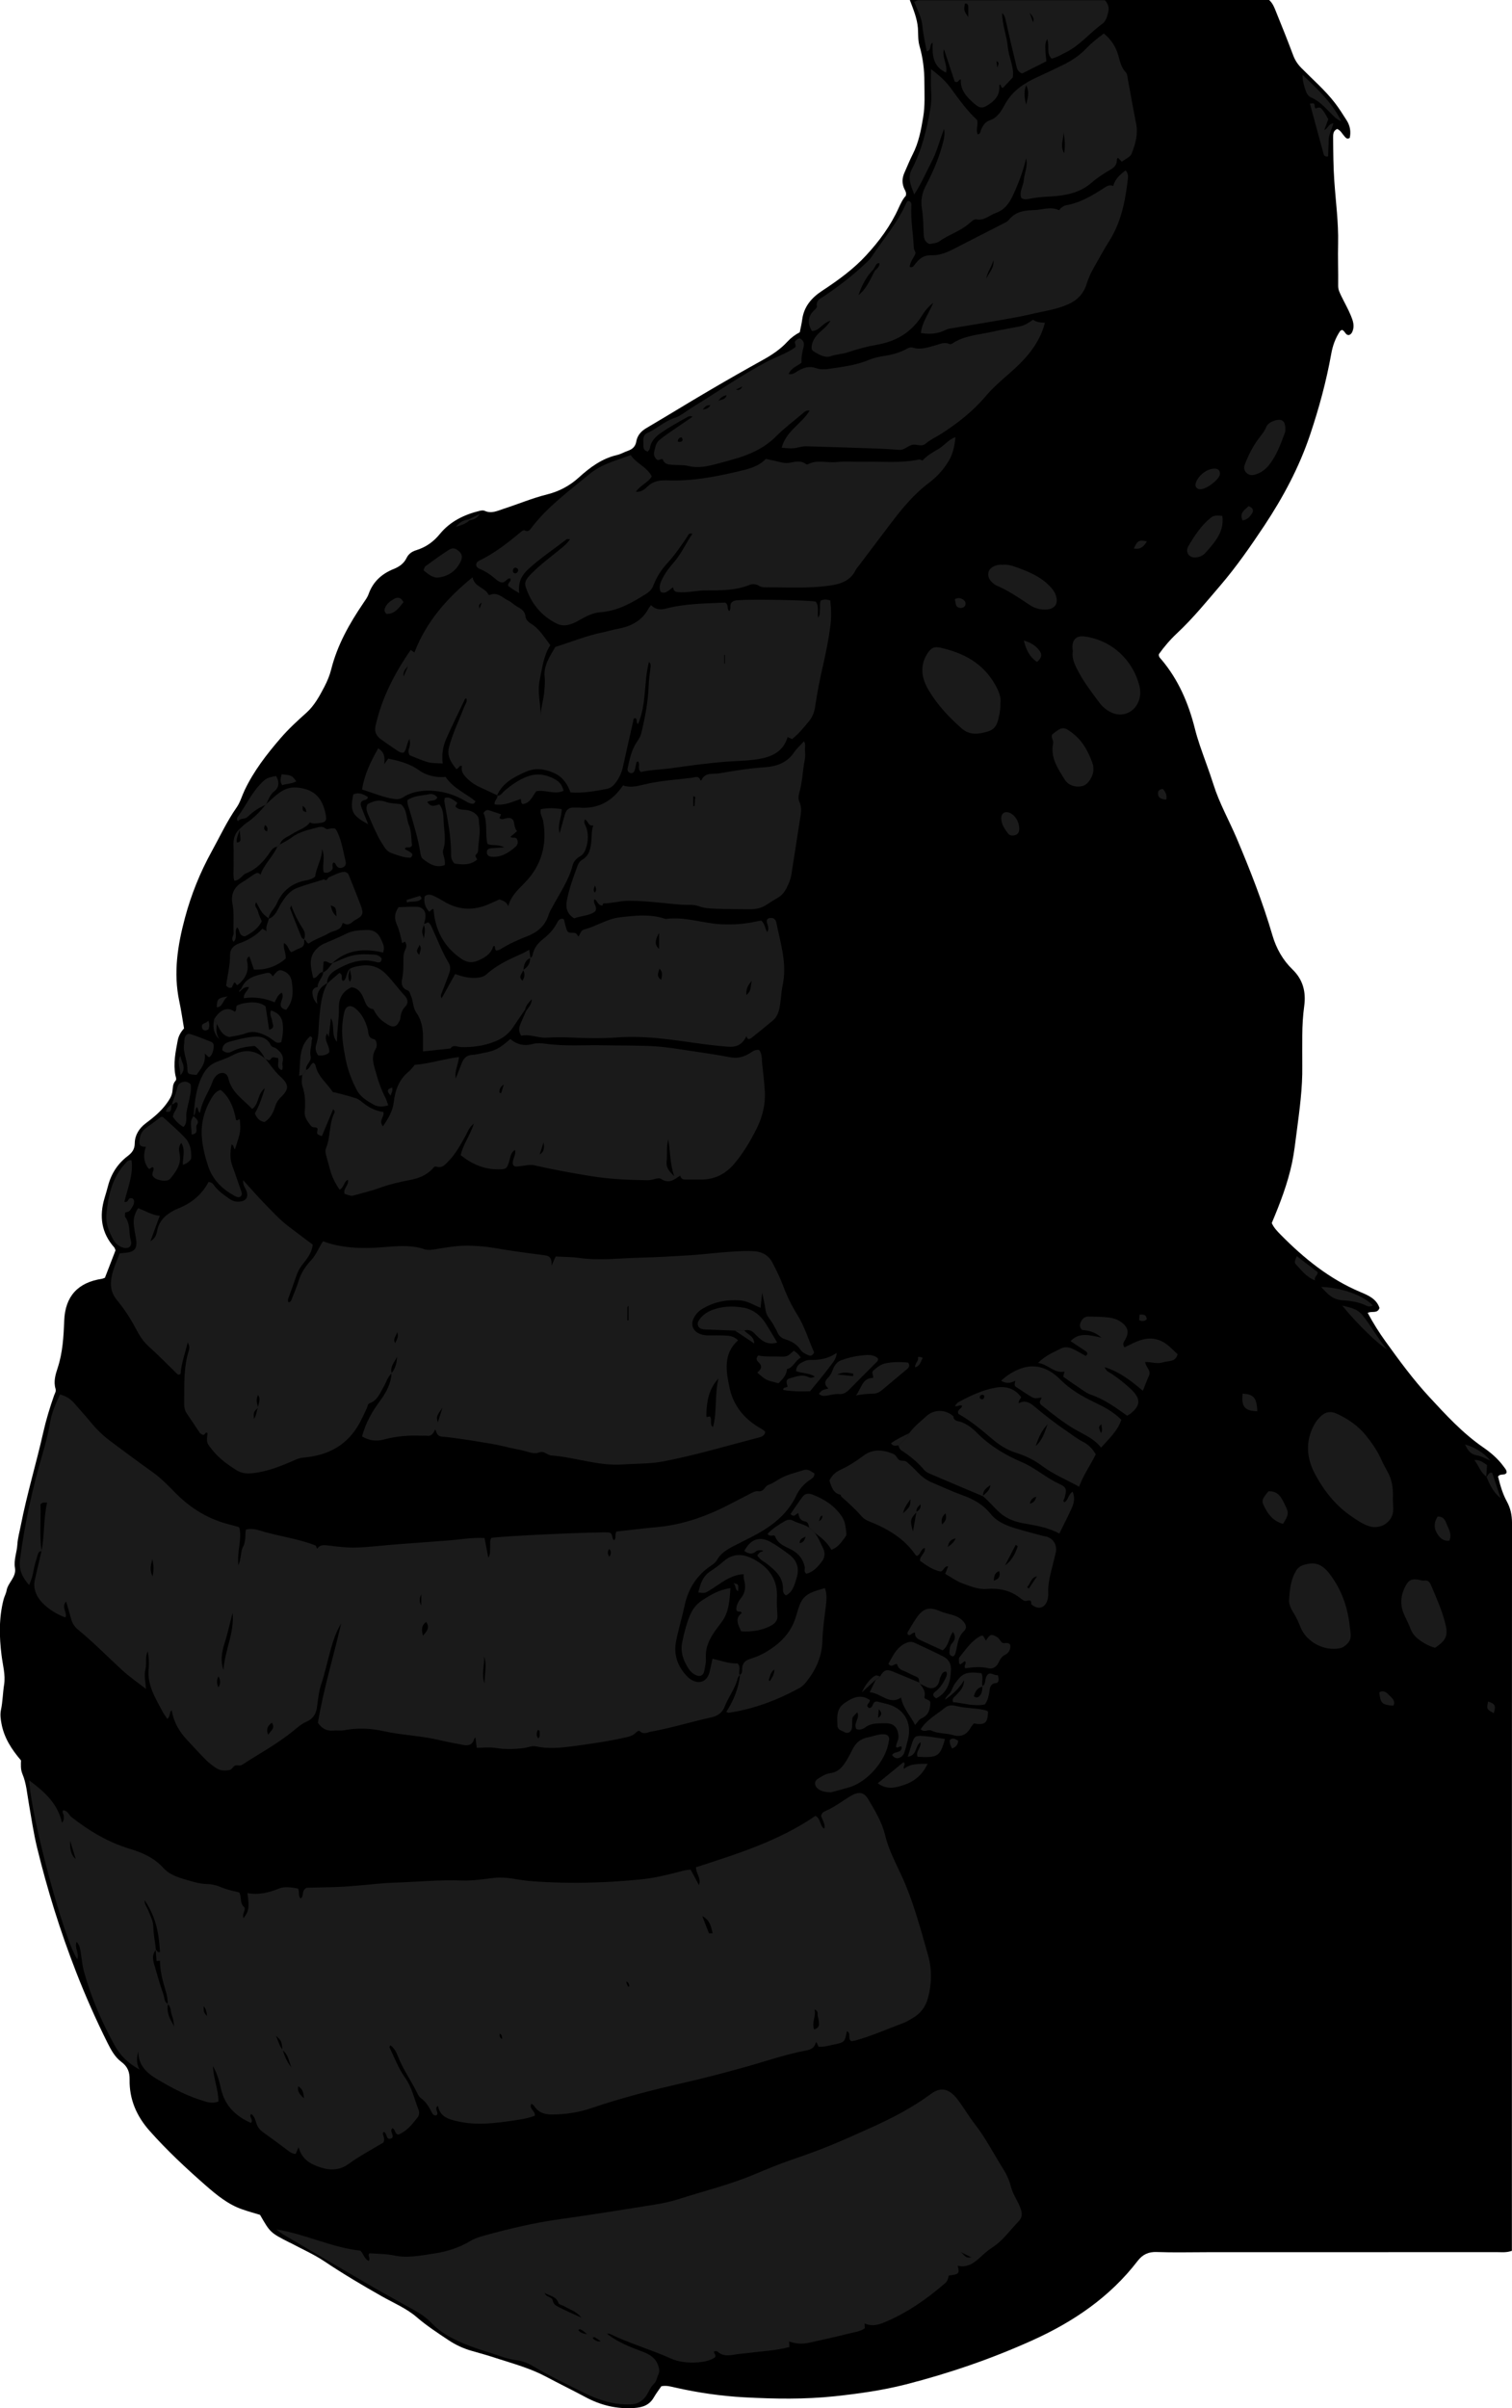 <?xml version="1.0" encoding="utf-8"?>
<!-- Generator: Adobe Illustrator 24.1.2, SVG Export Plug-In . SVG Version: 6.00 Build 0)  -->
<svg version="1.1" id="Layer_1" xmlns="http://www.w3.org/2000/svg" xmlns:xlink="http://www.w3.org/1999/xlink" x="0px" y="0px"
	 width="264.15" height="420.45" viewBox="0 0 264.15 420.45" style="enable-background:new 0 0 264.15 420.45;" xml:space="preserve">
<style type="text/css">
	.st0{fill:#1A1A1A;}
</style>
<g>
	<path d="M221.72,0c0.66,0.6,0.91,1.32,1.19,2.01c1.03,2.53,2.05,5.08,3.01,7.64c0.32,0.86,0.78,1.56,1.42,2.21
		c1.97,2,4.11,3.84,5.84,6.07c0.75,0.97,1.41,2.02,2.07,3.06c0.62,0.96,0.79,2.01,0.55,3.09c-0.47,0.28-0.67-0.01-0.9-0.26
		c-0.41-0.44-0.66-1.04-1.28-1.3c-0.75,0.29-0.72,0.99-0.72,1.55c0.02,2.53,0.03,5.07,0.21,7.59c0.25,3.61,0.74,7.2,0.66,10.83
		c-0.06,2.47,0.04,4.93,0.01,7.4c-0.01,0.67,0.26,1.19,0.52,1.74c0.56,1.17,1.22,2.3,1.71,3.5c0.36,0.87,0.68,1.8,0.25,2.78
		c-0.12,0.26-0.26,0.48-0.59,0.58c-0.63,0.08-0.69-0.76-1.23-0.89c-0.11,0.07-0.25,0.11-0.32,0.2c-0.82,1.21-1.3,2.56-1.55,3.98
		c-0.86,4.79-2.13,9.46-3.68,14.08c-1.91,5.7-4.71,10.93-8.01,15.91c-2.39,3.59-4.85,7.14-7.66,10.42
		c-2.45,2.86-4.82,5.78-7.58,8.36c-1.2,1.12-2.27,2.37-3.18,3.66c-0.07,0.48,0.23,0.69,0.44,0.94c2.98,3.53,4.74,7.65,5.85,12.08
		c0.25,0.99,0.55,1.98,0.88,2.95c0.77,2.27,1.64,4.5,2.36,6.78c1.03,3.28,2.73,6.27,4.07,9.42c2.35,5.55,4.55,11.15,6.24,16.94
		c0.67,2.28,1.82,4.32,3.5,5.94c1.88,1.81,2.37,3.99,2.05,6.37c-0.23,1.71-0.33,3.4-0.34,5.11c0,1.78-0.02,3.57,0,5.35
		c0.06,3.91-0.49,7.77-0.99,11.63c-0.23,1.76-0.43,3.52-0.79,5.27c-0.77,3.64-2.09,7.08-3.55,10.54c0.34,0.81,0.96,1.44,1.58,2.07
		c4.07,4.12,8.51,7.72,13.92,9.99c1.38,0.58,2.8,1.19,3.32,2.77c-0.36,1.06-1.34,0.48-2.06,0.86c0.94,1.75,1.97,3.41,3.13,5.01
		c2.4,3.33,4.83,6.65,7.63,9.67c2.92,3.16,5.84,6.34,9.43,8.81c1.35,0.93,2.6,2.01,3.57,3.35c0.23,0.32,0.55,0.63,0.5,1.07
		c-0.34,0.57-1.09,0.06-1.49,0.67c0.37,1.45,0.77,2.96,1.54,4.35c0.64,1.17,0.9,2.39,0.9,3.74c-0.02,41.69-0.02,83.38-0.02,125.06
		c0,0.67,0,1.34,0,2.03c-0.97,0.34-1.79,0.23-2.6,0.23c-16.87,0.01-33.73,0.01-50.6,0.01c-2.95,0-5.9,0.08-8.84-0.03
		c-1.47-0.06-2.48,0.44-3.34,1.55c-4.83,6.29-11.16,10.59-18.31,13.83c-7.19,3.25-14.62,5.8-22.26,7.75
		c-4.05,1.03-8.17,1.6-12.32,2.05c-5.27,0.56-10.54,0.47-15.79,0.19c-4.09-0.22-8.16-0.81-12.16-1.72
		c-0.73-0.16-1.45-0.39-2.37-0.22c-0.41,0.6-0.91,1.25-1.32,1.96c-0.77,1.33-1.92,1.74-3.42,1.84c-3.04,0.21-5.83-0.46-8.5-1.89
		c-2.29-1.23-4.64-2.37-6.93-3.59c-2.74-1.46-5.72-2.26-8.65-3.21c-1.43-0.47-2.88-0.88-4.33-1.29c-1.46-0.41-2.82-1.05-4.08-1.89
		c-1.88-1.26-3.77-2.48-5.49-3.97c-1.82-1.57-4.07-2.5-6.15-3.68c-3.39-1.92-6.74-3.9-9.99-6.08c-1.87-1.25-3.96-2.16-5.95-3.23
		c-0.06-0.03-0.13-0.05-0.19-0.08c-3.31-1.69-3.34-1.72-5.11-4.81c-1.01-0.31-2.06-0.59-3.08-0.95c-2.52-0.86-4.53-2.54-6.49-4.25
		c-3.4-2.98-6.7-6.06-9.71-9.45c-2.28-2.56-3.57-5.51-3.51-8.95c0.02-1.36-0.34-2.29-1.47-3.13c-1.09-0.81-1.77-2.06-2.39-3.3
		c-2.02-4.04-3.85-8.18-5.49-12.39c-2.76-7.08-5.02-14.33-6.82-21.72c-0.61-2.52-0.98-5.09-1.43-7.65c-0.31-1.75-0.43-3.54-1.13-5.2
		c-0.33-0.79-0.26-1.61-0.24-2.35c-1.64-1.92-2.93-3.91-3.4-6.35c-0.16-0.82-0.27-1.66-0.11-2.44c0.32-1.48,0.32-2.99,0.56-4.47
		c0.26-1.68-0.24-3.39-0.45-5.08c-0.41-3.28-0.48-6.55,0.36-9.78c0.14-0.53,0.43-1.02,0.52-1.56c0.25-1.4,1.74-2.31,1.46-3.94
		c-0.24-1.37,0.34-2.7,0.42-4.07c0.07-1.15,0.4-2.28,0.62-3.42c1.07-5.44,2.68-10.74,3.9-16.14c0.5-2.21,1.15-4.35,1.9-6.48
		c0.13-0.37,0.39-0.71,0.25-1.16c-0.38-1.25-0.01-2.49,0.37-3.63c0.89-2.71,1.04-5.5,1.15-8.3c0.17-4.2,2.38-6.64,6.6-7.27
		c0.13-0.02,0.25-0.09,0.51-0.18c0.61-1.57,1.24-3.22,1.85-4.79c-0.1-0.23-0.12-0.38-0.2-0.48c-2.27-2.54-2.67-5.45-1.72-8.63
		c0.22-0.72,0.43-1.44,0.62-2.17c0.56-2.13,1.7-3.87,3.45-5.2c0.72-0.55,1.2-1.14,1.21-2.2c0.01-1.41,0.75-2.61,1.91-3.49
		c1.36-1.02,2.67-2.08,3.68-3.49c0.45-0.63,0.86-1.24,0.98-2c0.1-0.67,0.03-1.36,0.54-1.93c0.25-0.27,0.06-0.64-0.01-0.98
		c-0.39-2.06,0.03-4.08,0.41-6.09c0.15-0.81,0.58-1.52,1.1-2.08c-0.28-1.65-0.5-3.2-0.83-4.74c-1.06-4.97-0.29-9.79,1-14.6
		c1.09-4.06,2.64-7.9,4.67-11.58c1.42-2.57,2.65-5.24,4.35-7.67c0.62-0.88,0.91-1.98,1.38-2.97c1.6-3.38,3.86-6.29,6.28-9.1
		c1.39-1.61,2.94-3.04,4.53-4.46c1.37-1.22,2.28-2.89,3.13-4.52c0.5-0.96,0.94-2,1.2-3.05c1.07-4.26,3.18-7.99,5.62-11.58
		c0.34-0.51,0.71-0.98,0.92-1.59c0.76-2.13,2.29-3.52,4.36-4.35c0.98-0.39,1.8-0.96,2.27-1.94c0.35-0.72,0.96-1.13,1.72-1.36
		c1.66-0.52,2.98-1.45,4.11-2.84c1.79-2.18,4.26-3.38,6.98-4.03c0.26-0.06,0.59-0.1,0.81,0c1.2,0.56,2.23,0.01,3.34-0.35
		c2.54-0.82,5-1.86,7.6-2.51c2.08-0.52,3.94-1.5,5.55-2.97c1.94-1.76,4.02-3.3,6.66-3.91c0.66-0.15,1.27-0.52,1.91-0.74
		c0.78-0.27,1.29-0.74,1.44-1.58c0.19-1.09,0.81-1.81,1.77-2.38c3.72-2.19,7.39-4.45,11.11-6.63c3.07-1.8,6.16-3.56,9.28-5.29
		c1.57-0.87,3.04-1.85,4.26-3.18c0.61-0.66,1.32-1.19,2.15-1.63c0.14-0.72,0.32-1.45,0.42-2.19c0.3-2.29,1.64-3.84,3.49-5.05
		c2.75-1.81,5.44-3.75,7.66-6.16c2.27-2.45,4.29-5.16,5.68-8.25c0.37-0.82,0.75-1.61,1.27-2.17c0.14-0.51-0.05-0.81-0.2-1.11
		c-0.5-0.99-0.47-1.97-0.02-2.96c0.48-1.06,0.9-2.15,1.43-3.18c1.05-2.04,1.46-4.26,1.83-6.49c0.34-2.03,0.22-4.06,0.21-6.1
		c0-2.21-0.26-4.27-0.86-6.36c-0.28-0.97-0.2-2.04-0.27-3.06c-0.13-1.71-0.79-3.28-1.43-4.97C180.02,0,200.9,0,221.72,0z"/>
	<path class="st0" d="M52.16,374.88c-0.28,0.67-0.39,0.92-0.5,1.18c-0.72-0.01-1.22-0.49-1.76-0.89c-1.32-0.98-2.63-1.97-3.97-2.92
		c-0.52-0.37-0.87-0.8-1.1-1.42c-0.22-0.6-0.31-1.33-0.95-1.74c-0.48,0.52,0.48,1-0.04,1.56c-2.63-1.16-4.55-2.97-5.23-5.95
		c-0.31-1.36-0.67-2.72-1.4-3.95c0.06,2.09,0.94,4.06,0.96,6.15c-1.15,0.47-2.14,0.06-3.09-0.24c-2.69-0.85-5.18-2.2-7.59-3.62
		c-1.78-1.04-3.36-2.45-3.33-4.88c-0.26,1.02-0.39,2,0.21,3.17c-2.02-1.11-3.39-2.48-4.36-4.25c-2.25-4.09-4.1-8.35-5.34-12.86
		c-0.29-1.05-0.38-2.15-0.55-3.23c-0.11-0.67-0.18-1.35-0.73-1.96c-0.45,1.07,0.54,2.03,0.11,3.03c-2.23-3.1-8.19-25.14-8.38-31.21
		c2.61,1.96,4.94,3.96,5.71,7.39c0.42-0.46,0.29-0.84,0.31-1.18c0.02-0.33-0.37-0.6-0.11-0.99c0.8,0.02,0.99,0.82,1.5,1.21
		c3.1,2.43,6.44,4.41,10.23,5.54c2.2,0.66,4.19,1.57,5.79,3.32c1.24,1.36,3.05,1.78,4.75,2.28c0.91,0.27,1.87,0.5,2.81,0.52
		c0.93,0.02,1.77,0.23,2.58,0.58c1.01,0.43,2.08,0.63,3.11,0.89c0.47,0.82,0.02,1.8,0.83,2.53c0.44,0.39-0.42,1.26-0.07,1.95
		c0.92-1.21,1.03-1.87,0.67-4.37c1.98,0.39,3.8-0.1,5.59-0.82c0.78-0.31,1.96-0.22,3.23,0.03c0.35,0.51-0.05,1.24,0.47,1.73
		c0.64-0.37,0.09-1.2,0.89-1.77c-0.12,0.05,0.06-0.09,0.24-0.1c2.12-0.07,4.25-0.07,6.37-0.19c2.18-0.13,4.35-0.37,6.53-0.56
		c0.68-0.06,1.36-0.11,2.05-0.13c4.03-0.12,8.06-0.54,12.1-0.39c1.93,0.07,3.82-0.25,5.71-0.46c2.08-0.23,4.07,0.38,6.11,0.55
		c3.76,0.31,7.52,0.37,11.28,0.26c2.66-0.08,5.33-0.27,7.98-0.52c2.32-0.22,4.59-0.75,6.84-1.34c0.66-0.17,1.3-0.36,2.04-0.38
		c0.47,0.87,0.92,1.7,1.45,2.69c0.44-1.2-0.52-1.99-0.52-3.11c7.22-2.33,14.53-4.62,20.88-8.98c0.97,0.56,0.73,1.74,1.52,2.24
		c0.15-0.41,0.05-0.79-0.12-1.18c-0.16-0.37-0.31-0.75-0.42-1.03c0.11-0.59,0.48-0.75,0.87-0.92c1.58-0.69,2.92-1.77,4.4-2.63
		c1.29-0.75,2.23-0.62,2.95,0.6c1.18,2,2.41,3.98,2.96,6.29c0.61,2.55,1.86,4.86,2.94,7.21c0.97,2.13,1.75,4.31,2.45,6.52
		c0.76,2.41,1.45,4.85,2.13,7.29c0.7,2.5,0.63,5.03-0.05,7.5c-0.41,1.47-1.32,2.69-2.72,3.46c-0.48,0.26-0.94,0.59-1.44,0.78
		c-2.82,1.04-5.57,2.29-8.48,3.09c-0.25,0.07-0.52,0.1-0.73,0.14c-0.7-0.46,0-1.42-0.77-1.76c-0.39,1.97-0.4,1.95-2.49,2.38
		c-0.81,0.17-1.59,0.41-2.48,0.32c-0.1-0.23-0.21-0.47-0.33-0.74c-0.07-0.05-0.14,0.01-0.19,0.19c-0.23,0.75-0.84,1.08-1.53,1.2
		c-3.71,0.69-7.27,1.94-10.89,2.95c-3.62,1.01-7.25,1.95-10.92,2.79c-5.33,1.22-10.63,2.58-15.82,4.35
		c-2.22,0.76-4.5,1.09-6.85,1.11c-1.35,0.01-2.41-0.35-3.16-1.51c-0.1-0.15-0.29-0.24-0.46-0.38c-0.51,0.91,0.74,1.23,0.59,2.1
		c-1.09,0.44-2.3,0.63-3.5,0.81c-3.32,0.49-6.62,0.94-9.98,0.17c-1.62-0.37-3.08-0.78-3.43-2.7c-0.79,0.51,0.26,1.15-0.25,1.64
		c-0.4,0.12-0.64-0.12-0.8-0.43c-0.51-0.97-1.02-1.93-1.97-2.58c-0.26-0.18-0.44-0.53-0.59-0.83c-1.05-2.15-2.47-4.11-3.35-6.36
		c-0.29-0.75-0.64-1.52-1.37-2.01c-0.06,0.12-0.18,0.27-0.15,0.34c0.87,1.78,1.55,3.66,2.71,5.28c1.23,1.72,1.63,3.75,2.38,5.66
		c0.18,0.46,0.12,0.94-0.21,1.36c-0.94,1.18-1.86,2.37-3.32,2.95c-0.67-0.09-0.5-0.95-1.06-1.12c-0.52,0.55,0.32,1.13-0.02,1.7
		c-1.22,0.69-0.78-1.05-1.55-1.03c-0.29,0.55,0.45,0.98-0.01,1.84c0.13-0.2,0.08-0.04-0.02,0.02c-2.05,1.22-4.16,2.35-6.11,3.76
		c-1.38,1-3.03,1.14-4.72,0.59C54.37,377.89,52.79,377.16,52.16,374.88z M49.34,357.93c-0.12-1.53-0.17-1.67-1.15-2.5
		c0.46,0.91,0.59,1.78,1.2,2.44c0.31,1.13,0.79,2.18,1.53,3.1C50.47,359.92,50.36,358.69,49.34,357.93z M27.24,340.44
		c-0.78,0.9-0.51,1.88-0.21,2.86c0.49,1.62,0.92,3.26,1.5,4.85c0.21,0.59,0.11,1.38,0.83,1.74c-0.35,1.5,0.38,2.69,1.06,3.89
		c-0.07-0.68-0.16-1.36-0.41-1.98c-0.25-0.62-0.06-1.41-0.7-1.87c0.01-0.83-0.15-1.63-0.39-2.41c-0.51-1.7-0.97-3.4-0.97-5.19
		c-0.24,0.02-0.4,0.04-0.6,0.06c-0.05-0.67-0.11-1.34-0.16-2c0.25,0.12,0.33,0.61,0.76,0.38c-0.23-3.94-0.94-6.36-2.67-8.99
		c-0.07,0.74,0.4,1.19,0.61,1.73c0.37,0.95,0.88,1.89,0.89,2.9C26.81,337.77,27.11,339.09,27.24,340.44z M122.7,334.54
		c0.43,1.13,0.77,2.06,1.15,2.98c0.03,0.07,0.37,0.01,0.65,0.01C124.22,336.44,124.1,335.3,122.7,334.54z M142.23,354.34
		c0.49-0.17,0.87-0.42,0.85-0.97c-0.01-0.47-0.1-0.94-0.22-1.39c-0.1-0.36,0.2-0.88-0.57-1.14
		C142.62,352.04,141.75,353.08,142.23,354.34z M13.23,324.58c-0.33-1.06-0.65-2.12-0.98-3.18C12.22,322.6,12.28,323.77,13.23,324.58
		z M53.11,366.36c-0.1-1.06-0.24-1.64-1.01-2.1C51.9,365.25,52.41,365.67,53.11,366.36z M109.39,345.99
		c0.09,0.27,0.17,0.51,0.27,0.75c0.02,0.05,0.1,0.11,0.15,0.11c0.14-0.01,0.16-0.12,0.1-0.29
		C109.83,346.31,109.78,346.05,109.39,345.99z M35.58,350.27c0,1.05,0,1.05,0.59,1.73C36.11,351.37,36.04,350.81,35.58,350.27z
		 M87.27,355.05c0,0.39,0.02,0.76,0.45,0.94C87.72,355.61,87.7,355.23,87.27,355.05z"/>
	<path class="st0" d="M129.31,292.34c-0.15,0.23-0.37,0.44-0.43,0.68c-0.45,1.81-1.64,3.28-2.3,4.99c-0.37,0.97-1.13,1.57-2.28,1.82
		c-3.54,0.79-7.01,1.86-10.58,2.51c-0.64,0.12-1.27,0.55-1.92-0.07c-0.2-0.19-0.5,0.03-0.69,0.23c-0.56,0.57-1.28,0.73-2.03,0.89
		c-3.07,0.68-6.19,1.12-9.3,1.53c-2.03,0.26-4.09,0.43-6.13-0.01c-0.7-0.15-1.32,0.16-1.97,0.26c-1.71,0.24-3.38,0.29-5.1,0.01
		c-1.06-0.17-2.17-0.03-3.29-0.03c-0.09-0.72-0.16-1.25-0.23-1.81c-0.08,0.09-0.2,0.15-0.22,0.24c-0.25,1.02-0.95,1.26-1.88,1.08
		c-1.34-0.26-2.69-0.49-4.02-0.81c-3.26-0.81-6.63-0.87-9.91-1.6c-2.29-0.51-4.6-0.6-6.92-0.16c-0.6,0.11-1.23,0-1.84,0.06
		c-1.23,0.12-2.1-0.4-2.73-1.38c0.98-5.89,2.73-11.55,4.06-17.32c-0.89,1.45-1.41,3.04-1.85,4.64c-0.57,2.04-1.01,4.11-1.68,6.13
		c-0.4,1.22-0.51,2.54-0.69,3.83c-0.17,1.17-0.65,2.03-1.8,2.53c-0.88,0.38-1.61,1.02-2.35,1.63c-2.76,2.27-5.92,3.94-8.89,5.89
		c-0.47,0.31-0.97-0.02-1.33,0.19c-0.32,0.18-0.49,0.66-0.92,0.75c-0.83,0.15-1.66,0.12-2.37-0.37c-0.62-0.43-1.23-0.88-1.76-1.41
		c-1.11-1.11-2.16-2.29-3.24-3.43c-1.39-1.48-2.39-3.16-2.72-5.23c-0.48,0.34-0.15,0.93-0.76,1.52c-0.26-0.39-0.56-0.76-0.78-1.17
		c-1.25-2.39-2.78-4.69-2.49-7.6c0.1-1,0.02-2.02-0.15-3.03c-0.53,0.99-0.15,2.09-0.4,3.08c-0.28,1.09-0.02,2.14,0.09,3.49
		c-1.55-1.21-2.96-2.18-4.2-3.32c-2.56-2.36-5-4.85-7.7-7.06c-0.59-0.48-0.99-1.11-1.19-1.88c-0.26-0.98-0.56-1.96-0.87-3.01
		c-0.9,0.96,0.25,1.9-0.11,2.78c-2.17-0.75-4.23-2.37-4.97-3.83c-0.46-0.9-0.6-1.81-0.38-2.78c0.38-1.66,0.77-3.33,1.16-4.99
		c0.55-2.77,0.33-5.63,0.98-8.48c-0.43,0.08-0.77-0.15-1.16,0.35c0.1,2.62-0.2,5.4,0.2,8.16c-0.44-0.03-0.58,0.29-0.68,0.62
		c-0.26,0.92-0.58,1.83-0.73,2.76c-0.14,0.82-0.36,1.59-0.77,2.54c-1.17-1.34-1.83-2.64-1.6-4.43c0.81-6.25,2.15-12.38,3.93-18.42
		c0.54-1.84,1.02-3.69,1.34-5.58c0.28-1.7,0.98-3.24,1.71-4.86c1.03,0.28,1.82,0.75,2.46,1.49c0.99,1.13,2,2.25,2.96,3.41
		c1.01,1.22,2.11,2.29,3.39,3.25c2.47,1.84,4.93,3.68,7.44,5.46c1.49,1.06,2.78,2.43,4.08,3.74c2.63,2.62,5.69,4.46,9.3,5.36
		c0.53,0.13,1.05,0.29,1.58,0.44c0.06,0.02,0.09,0.09,0.14,0.14c0.49,2.02-0.44,4.02-0.17,6.52c0.56-1.32,0.34-2.36,0.81-3.21
		c0.5-0.92,0.35-1.98,0.49-3c1.22-0.32,2.27,0.12,3.28,0.41c2.95,0.82,6,1.23,8.86,2.35c0.14,0.05,0.18,0.34,0.31,0.58
		c0.49-0.71,1.16-0.66,1.84-0.58c1.56,0.19,3.11,0.4,4.69,0.38c2.6-0.05,5.17-0.42,7.76-0.6c2.86-0.2,5.72-0.43,8.58-0.64
		c2.1-0.16,4.18-0.55,6.38-0.43c0.2,1.05,0.41,2.1,0.66,3.44c0.44-0.76,0.26-1.35,0.32-1.88c0.05-0.53-0.12-1.09,0.22-1.58
		c1.57-0.32,18.8-1.11,20.61-0.94c0.67,0.22,0.35,1.02,0.82,1.35c0.44-0.39,0.06-0.93,0.41-1.52c2.21-0.24,4.57-0.55,6.94-0.76
		c3.94-0.34,7.63-1.5,11.18-3.17c1.61-0.76,3.16-1.63,4.75-2.42c0.61-0.3,1.31-0.78,1.89-0.69c1.03,0.16,1.1-0.85,1.76-1.09
		c0.64-0.23,1.23-0.6,1.81-0.96c1.3-0.81,2.78-1.14,4.21-1.59c0.81-0.25,0.99-0.14,2.04,0.53c0.07,0.69-0.49,0.93-0.92,1.23
		c-0.98,0.69-1.73,1.57-2.23,2.63c-1.64,3.47-4.56,5.56-7.83,7.24c-1.09,0.56-2.2,1.1-3.29,1.67c-1.11,0.59-2.11,1.22-2.75,2.36
		c-0.25,0.45-0.76,0.79-1.2,1.09c-2.38,1.63-3.82,4-4.41,6.69c-0.46,2.13-1.09,4.22-1.52,6.35c-0.46,2.3,0.21,4.33,1.8,6.05
		c0.23,0.25,0.49,0.49,0.77,0.67c1.5,0.93,2.86,0.37,3.28-1.34c0.18-0.72,0.32-1.45,0.5-2.28c1.56,0.33,2.96,0.9,4.39,0.81
		c0.63,0.67,0.13,1.41,0.35,2.04L129.31,292.34z M40.63,281.59c-0.48,1.84-0.87,3.68-1.45,5.49c-0.46,1.45-0.67,2.97-0.14,4.49
		C39.25,288.19,40.99,285.06,40.63,281.59z M73.88,285.59c0.73-0.8,1.25-1.44,0.58-2.4C73.59,283.78,73.65,284.54,73.88,285.59z
		 M84.66,293.91c-0.04-1.58,0.46-3.15-0.09-4.73C84.69,290.76,84.04,292.33,84.66,293.91z M46.85,302.87
		c0.38-0.63,1.31-1.11,0.65-2.09C46.74,301.3,46.46,301.96,46.85,302.87z M26.62,272.2c-0.23,0.97-0.55,1.83,0.04,3.03
		C26.9,274.03,26.83,273.17,26.62,272.2z M73.59,278.36c-0.23,0.51-0.47,1.12,0,1.95C73.59,279.52,73.59,278.94,73.59,278.36z
		 M106.43,270.44c-0.32,0.45-0.31,0.85,0.04,1.35C106.83,271.23,106.79,270.82,106.43,270.44z M94.02,303.5
		c0.3-0.18,0.28-0.47,0.26-0.72c-0.02-0.26,0.14-0.64-0.31-0.75C93.71,302.55,93.66,303.03,94.02,303.5z M38.17,294.61
		c0.37-0.69,0.39-1.24-0.01-1.93C37.84,293.37,37.83,293.92,38.17,294.61z"/>
	<path class="st0" d="M68.43,239.77c-0.73,0.65-0.95,1.59-1.42,2.39c-0.65,1.09-1.07,2.36-2.45,2.84c-0.36,0.12-0.32,0.56-0.47,0.86
		c-0.56,1.17-1.07,2.36-1.79,3.46c-2.15,3.32-5.33,4.79-9.12,5.15c-0.55,0.05-1.01,0.15-1.53,0.38c-2.37,1.05-4.78,2.04-7.4,2.35
		c-1.05,0.13-2.04,0.05-2.96-0.53c-1.57-0.99-3.06-2.06-4.22-3.54c-1-1.27-1.02-1.26-0.81-2.92c-0.59-0.39-0.3,0.86-1.33-0.01
		c-0.54-0.8-1.44-2.15-2.35-3.5c-0.41-0.61-0.41-1.29-0.4-1.98c0.03-2.94-0.12-5.89,0.76-8.76c0.13-0.42,0.25-0.93-0.15-1.58
		c-0.46,1.94-1.12,3.67-1.24,5.48c-0.24,0.2-0.44,0.17-0.59,0.03c-1.67-1.62-3.28-3.29-5.01-4.84c-0.95-0.85-1.59-1.88-2.16-2.97
		c-0.96-1.83-2.08-3.55-3.39-5.13c-1.2-1.46-1.18-3.02-0.76-4.64c0.3-1.18,0.83-2.3,1.26-3.48c0.32-0.03,0.58-0.06,0.85-0.08
		c1.83-0.13,2.33-0.81,1.98-2.67c-0.13-0.67-0.24-1.35-0.33-2.02c-0.16-1.12,0.08-2.14,0.73-3.12c1.27,0.44,2.36,1.22,3.78,1.32
		c-0.54,1.46-1.04,2.83-1.63,4.44c1.04-0.58,1.08-1.45,1.25-2.13c0.42-1.62,1.53-2.54,2.9-3.26c0.42-0.22,0.88-0.38,1.31-0.58
		c2.06-0.94,3.65-2.39,4.69-4.36c0.66,0.01,0.87,0.48,1.16,0.84c0.7,0.86,1.61,1.47,2.51,2.11c0.59,0.42,1.24,0.56,1.95,0.45
		c0.98-0.15,1.35-0.82,1.03-1.78c-0.19-0.57-0.69-1.03-0.6-1.94c1.3,1.43,2.46,2.77,3.69,4.04c1.34,1.37,2.63,2.8,4.16,3.97
		c1.46,1.12,2.94,2.22,4.3,3.24c-0.14,1.51-1.05,2.52-1.87,3.58c-0.46,0.6-0.79,1.28-1.03,2c-0.42,1.23-0.87,2.45-1.31,3.67
		c-0.09,0.26-0.19,0.51,0,0.83c0.45-0.08,0.52-0.5,0.65-0.82c0.38-0.95,0.78-1.9,1.08-2.87c0.43-1.41,1.21-2.61,2.2-3.66
		c0.88-0.93,1.29-2.12,2.08-3.32c1.5,0.58,3.15,0.92,4.85,1.07c1.78,0.16,3.53,0.13,5.31,0c2.51-0.19,5.06-0.51,7.53,0.32
		c0.55,0.18,1.04,0.14,1.6,0.06c2.23-0.35,4.45-0.78,6.73-0.66c1.3,0.07,2.58,0.15,3.87,0.38c2.83,0.49,5.67,0.88,8.52,1.24
		c0.86,0.11,1.63,0.16,1.51,1.86c0.42-0.92,0.55-1.22,0.73-1.6c1.32,0.07,2.68,0.05,4.02,0.24c3.54,0.5,7.07,0.06,10.6-0.03
		c3.01-0.08,6.01-0.25,9.01-0.44c2.25-0.15,4.48-0.44,6.73-0.59c1.5-0.1,3.02-0.21,4.51-0.08c1.23,0.11,2.31,0.68,2.97,1.92
		c0.74,1.39,1.42,2.82,1.97,4.29c0.63,1.68,1.42,3.27,2.36,4.78c1.31,2.11,2.01,4.47,2.97,6.63c-0.23,0.59-0.57,0.7-1.02,0.5
		c-0.5-0.23-1.03-0.45-1.34-0.92c-0.64-0.98-1.57-1.51-2.63-1.83c-0.72-0.21-1.18-0.63-1.45-1.32c-0.15-0.38-0.4-0.72-0.58-1.09
		c-0.44-0.92-1.3-1.59-1.45-2.68c-0.13-0.94-0.36-1.87-0.6-3.07c-0.1,1-0.18,1.76-0.27,2.65c-1.23-0.5-2.32-1.21-3.62-1.3
		c-2.39-0.17-4.63,0.28-6.67,1.55c-0.58,0.36-1.05,0.88-1.37,1.51c-0.62,1.19-0.17,2.31,1.09,2.81c0.53,0.21,1.06,0.25,1.61,0.24
		c0.89,0,1.78-0.02,2.67,0.02c0.82,0.04,1.64,0.12,2.35,0.84c-2.64,2.37-2.1,5.38-1.48,8.31c0.68,3.18,2.63,5.5,5.47,7.09
		c0.24,0.13,0.45,0.3,0.67,0.47c0.04,0.03,0.05,0.12,0.08,0.21c-0.18,0.71-0.84,0.83-1.41,0.97c-5.48,1.42-10.92,3.06-16.49,4.11
		c-2.28,0.43-4.62,0.35-6.93,0.51c-4.32,0.32-8.33-1.26-12.53-1.56c-0.77-0.06-1.23-0.91-2.21-0.51c-0.69,0.28-1.6-0.04-2.41-0.26
		c-0.86-0.24-1.74-0.38-2.6-0.57c-0.8-0.18-1.6-0.39-2.4-0.55c-0.8-0.16-1.62-0.27-2.43-0.41c-0.81-0.13-1.62-0.28-2.43-0.4
		c-1.55-0.22-3.11-0.47-4.67-0.6c-0.74-0.06-0.84-0.55-1.12-1.26c-0.34,0.68-0.67,1.24-1.45,1.12c-0.33-0.05-0.68,0.01-1.03-0.01
		c-2.2-0.09-4.38,0.08-6.51,0.66c-1.3,0.35-2.55,0.21-3.81-0.54c0.62-2.32,1.74-4.32,3.13-6.19c1.07-1.44,1.93-2.99,2.02-4.85
		c0.69-0.83,0.92-1.81,0.97-2.86C68.94,237.81,68.09,238.6,68.43,239.77z M45.13,245.73c-0.84,0.8-0.84,0.81-0.78,1.99
		c0.5-0.58,0.42-1.38,0.75-2.03c0.03-0.7,0.53-1.41-0.02-2.13C44.7,244.31,44.85,245.02,45.13,245.73z M125.51,240.68
		c-1.79,1.97-2.05,4.16-2.11,6.41c0,0.11,0.02,0.22,0.04,0.33c0.2-0.04,0.4-0.08,0.58-0.12c0.47,0.54-0.13,1.37,0.54,1.86
		C125.31,246.45,124.82,243.64,125.51,240.68z M77.3,245.77c-1.08,1.53-1.08,1.53-0.81,2.58C76.78,247.43,77.04,246.6,77.3,245.77z
		 M109.8,228.09c-0.02-0.03-0.05-0.07-0.08-0.11c-0.04,0.12-0.11,0.24-0.11,0.36c-0.01,0.73-0.01,1.47-0.01,2.2
		c0.07,0,0.13-0.01,0.2-0.01C109.8,229.72,109.8,228.91,109.8,228.09z M69.04,234.51c0.16-0.52,0.69-0.98,0.35-1.93
		C69.18,233.37,68.59,233.74,69.04,234.51z"/>
	<path class="st0" d="M167.31,395.59c0.36,1.37,0.25,1.47-1.56,1.71c-0.11,0.49-0.2,0.96-0.64,1.34c-3.23,2.79-6.69,5.21-10.66,6.85
		c-1.12,0.46-2.2,0.71-3.41,0.17c0.02,0.3,0.03,0.5,0.05,0.83c-0.78,0.59-1.82,0.68-2.77,0.93c-2.32,0.6-4.66,1.09-6.99,1.61
		c-1.15,0.26-2.29,0.19-3.48-0.22c0.02,0.34,0.04,0.58,0.06,0.97c-2.35,0.62-4.81,0.72-7.22,1.04c-0.74,0.1-1.49,0.12-2.24,0.26
		c-1.07,0.19-2.18,0.35-3.11-0.52c-0.11-0.1-0.38-0.03-0.57-0.04c-0.18,0.4,0.44,0.53,0.12,1.08c-0.97,0.64-2.24,0.84-3.53,0.88
		c-1.44,0.05-2.87-0.12-4.21-0.72c-3.49-1.57-7.19-2.61-10.63-4.29c-0.1-0.05-0.24-0.01-0.47-0.01c1.91,1.51,4.07,2.32,6.23,3.13
		c1.27,0.48,2.32,1.14,2.75,2.54c0.15,0.49,0.22,0.91,0.01,1.38c-0.26,0.56-0.36,1.28-0.77,1.66c-0.81,0.75-1.01,1.85-1.77,2.61
		c-0.67,0.67-1.37,0.98-2.34,1.01c-2.9,0.1-5.54-0.74-8.08-2c-3.01-1.49-6.03-2.93-8.92-4.65c-0.93-0.55-1.87-0.94-3.01-1.08
		c-1.54-0.19-3.03-0.81-4.53-1.28c-2.35-0.73-4.69-1.51-6.87-2.69c-1.21-0.65-2.32-1.42-3.27-2.42c-0.9-0.95-1.97-1.69-3.11-2.33
		c-2.32-1.31-4.67-2.57-6.98-3.9c-5.21-3.02-10.39-6.08-15.59-9.13c-0.52-0.31-1.03-0.64-1.5-1.07c5.06,0.82,9.71,3.18,14.66,3.71
		c0.6,0.63,0.68,1.41,1.42,1.78c0.46-0.37-0.24-0.84,0.16-1.32c1.38,0.11,2.88,0.07,4.31,0.38c2.36,0.51,4.64,0,6.92-0.33
		c2.23-0.32,4.4-1,6.37-2.18c0.76-0.46,1.61-0.73,2.48-0.97c4.35-1.19,8.73-2.24,13.21-2.86c5.55-0.77,11.08-1.66,16.61-2.55
		c1.41-0.23,2.83-0.53,4.19-0.97c4.36-1.4,8.81-2.48,13.06-4.26c2.18-0.91,4.38-1.83,6.63-2.6c2.2-0.76,4.39-1.53,6.54-2.41
		c2.47-1,4.9-2.11,7.33-3.2c3.67-1.65,7.23-3.5,10.48-5.9c1.75-1.29,3.2-0.84,4.58,0.94c1.09,1.4,1.97,2.96,3.06,4.36
		c1.9,2.43,3.28,5.18,4.92,7.77c0.62,0.98,1.1,2.02,1.39,3.18c0.34,1.39,1.29,2.54,1.73,3.93c0.27,0.86,0.17,1.51-0.37,2.06
		c-1.52,1.56-2.76,3.4-4.64,4.61c-0.8,0.51-1.52,1.17-2.22,1.82C170.08,395.15,169,395.96,167.31,395.59z M95.16,400.32
		c0.21,0.82,1.29,0.61,1.42,1.37c0.11,0.68,0.63,0.89,1.06,1.12c1.18,0.63,2.42,1.14,3.95,1.84c-0.97-1.16-2.06-1.42-2.97-1.97
		c-0.35-0.21-0.96-0.3-1.05-0.57C97.19,400.88,95.99,400.87,95.16,400.32z M167.89,393.22c0.95,0.98,0.95,0.98,1.8,0.9
		C169.04,393.8,168.47,393.51,167.89,393.22z M102.57,407.54c-0.52-0.42-0.7-0.62-0.92-0.72c-0.17-0.08-0.42-0.31-0.61,0.02
		C101.32,407.18,101.63,407.4,102.57,407.54z M104.95,408.76c-0.4-0.27-0.71-0.5-1.05-0.69c-0.08-0.04-0.24,0.05-0.36,0.08
		c0.07,0.1,0.11,0.22,0.2,0.28C104.07,408.66,104.4,408.88,104.95,408.76z"/>
	<path class="st0" d="M86.89,138.87c-1.05-0.5-2.1-1-3.16-1.48c-0.69-0.32-1.31-0.73-1.87-1.24c-0.72-0.66-1.39-1.34-1.15-2.41
		c-0.59-0.18-0.48,0.46-1,0.53c-0.85-1.11-1.71-2.21-1.25-3.9c0.66-2.39,1.73-4.61,2.62-6.9c0.19-0.49,0.6-0.94,0.4-1.53
		c-0.26,0-0.3,0.22-0.38,0.39c-1.06,2.22-2.15,4.43-3.15,6.68c-0.58,1.31-0.79,2.73-0.61,4.29c-0.96-0.07-1.79-0.02-2.55-0.22
		c-1.11-0.31-2.17-0.81-3.21-1.21c-0.34-0.5-0.21-0.97-0.06-1.42c0.13-0.4,0.14-0.79,0.03-1.44c-0.55,0.88-0.46,1.77-1,2.37
		c-0.45,0.14-0.8-0.11-1.14-0.33c-0.97-0.64-1.93-1.3-2.87-1.98c-0.78-0.56-1.17-1.3-0.94-2.31c1.08-4.88,3.33-9.21,6.15-13.28
		c0.24,0.16,0.39,0.26,0.65,0.44c2.05-5.33,5.63-9.45,10.16-13.13c0.32,1.71,2.1,1.75,2.74,2.96c0.09,0.16,0.16,0.17,0.33,0.1
		c1.31-0.52,2.15,0.52,3.15,0.99c0.55,0.26,0.99,0.74,1.52,1.04c0.72,0.42,1.41,0.77,1.51,1.77c0.05,0.54,0.49,0.96,0.98,1.26
		c1.45,0.88,2.27,2.32,3.35,3.73c-1.18,1.82-1.39,3.94-1.84,6c-0.46,2.12,0.13,4.17,0.17,6.26c0.03-1.45,0.53-2.82,0.62-4.25
		c0.05-0.8,0.17-1.57,0.06-2.4c-0.16-1.22,0.26-2.43,0.85-3.54c0.32-0.6,0.68-1.18,1.02-1.76c2.74-0.86,5.4-1.95,8.22-2.53
		c0.87-0.18,1.72-0.45,2.59-0.61c2.32-0.42,4.3-1.36,5.46-3.55c0.09-0.18,0.24-0.33,0.44-0.6c0.82,0.81,1.69,0.83,2.68,0.58
		c3.4-0.88,6.89-0.87,10.28-1.03c0.65,0.38,0.26,1.1,0.7,1.49c0.43-0.42-0.01-1.1,0.43-1.51c0.31-0.33,0.72-0.37,1.13-0.4
		c2.53-0.19,12.23-0.02,13.55,0.25c0.66,0.82,0.24,1.83,0.43,2.8c0.37-0.46,0.25-0.95,0.31-1.41c0.07-0.53-0.09-1.09,0.17-1.6
		c0.75-0.21,0.75-0.21,1.64,0c0.17,1.44,0.22,2.96,0.02,4.43c-0.3,2.3-0.75,4.59-1.27,6.85c-0.55,2.4-1.04,4.81-1.39,7.24
		c-0.14,1-0.47,1.84-1.1,2.6c-0.91,1.1-1.81,2.22-2.94,3.09c-0.28-0.13-0.51-0.24-0.77-0.36c-0.66,2.22-2.23,3.24-4.42,3.72
		c-1.96,0.43-3.94,0.42-5.9,0.56c-3.35,0.23-6.66,0.7-9.97,1.16c-1.82,0.25-3.66,0.27-5.35,0.67c-0.68-0.61-0.06-1.34-0.5-1.85
		c-0.1,0.06-0.25,0.1-0.27,0.17c-0.12,0.46-0.16,0.95-0.32,1.39c-0.11,0.32-0.36,0.6-0.78,0.45c-0.38-0.13-0.52-0.45-0.44-0.81
		c0.35-1.68,0.73-3.38,1.73-4.78c0.33-0.47,0.55-0.91,0.67-1.41c0.65-2.73,1.18-5.47,1.27-8.29c0.03-1.09,0.23-2.17,0.34-3.26
		c0.03-0.27,0.02-0.55-0.29-0.82c-0.93,3.58-0.39,7.39-1.91,10.84c-0.41-0.27-0.02-0.82-0.47-1.04c-0.39,0.01-0.32,0.35-0.38,0.58
		c-0.61,2.67-1.21,5.33-1.8,8c-0.21,0.95-0.61,1.82-1.18,2.6c-0.41,0.57-0.9,1.04-1.62,1.18c-2.07,0.39-4.15,0.77-6.34,0.61
		c-0.56-1.5-1.36-2.7-2.85-3.37c-1.65-0.75-3.3-0.97-4.96-0.23c-2.06,0.92-4.09,1.92-5.05,4.19L86.89,138.87z M71.29,116.27
		c-0.38,0.48-0.96,0.94-0.77,1.85C70.83,117.37,71.06,116.82,71.29,116.27z M126.65,114.31c-0.04,0.02-0.08,0.05-0.12,0.07
		c0,0.5,0,0.99,0,1.49c0.04,0,0.08,0,0.12-0.01C126.65,115.34,126.65,114.83,126.65,114.31z M83.78,106.25
		c0.11-0.29,0.21-0.58,0.38-1.03C83.61,105.51,83.62,105.86,83.78,106.25z"/>
	<path class="st0" d="M53.49,186.8c0.64-0.18,0.69-0.96,1.22-1.23c0.35,0.11,0.4,0.4,0.46,0.65c0.45,1.8,1.95,2.9,2.91,4.36
		c0.13,0.2,0.33,0.12,0.51,0.17c1.19,0.3,2.37,0.61,3.54,0.98c0.38,0.12,0.74,0.37,1.05,0.62c1.12,0.94,2.36,1.62,3.79,1.79
		c0.28,0.85-0.92,1.49-0.07,2.5c0.94-1.34,1.71-2.69,1.89-4.2c0.25-2.14,0.92-3.97,2.63-5.36c0.37-0.3,0.64-0.71,1.04-1.16
		c2.53-0.2,5.06-1.03,7.71-1.37c-0.06,1.33-0.78,2.29-0.55,3.75c0.43-1.1,0.76-1.92,1.08-2.75c0.33-0.84,0.89-1.34,1.84-1.38
		c0.54-0.02,1.08-0.17,1.61-0.27c2.4-0.43,3.03-0.79,5-2.49c1.1,0.93,2.38,1.28,3.88,0.87c0.76-0.21,1.65-0.14,2.45-0.03
		c3.28,0.45,6.56,0.18,9.85,0.25c3.01,0.06,6.03,0,9.04,0.18c2.24,0.13,4.48,0.54,6.71,0.86c2.16,0.32,4.32,0.64,6.47,1.05
		c1.29,0.25,2.4-0.05,3.47-0.72c0.45-0.28,0.89-0.65,1.58-0.56c0.6,0.7,0.46,1.67,0.56,2.49c0.19,1.56,0.35,3.13,0.45,4.69
		c0.15,2.29-0.4,4.52-1.42,6.55c-1.07,2.14-2.29,4.21-3.84,6.06c-1.54,1.85-3.46,2.85-5.89,2.84c-0.96-0.01-1.92-0.01-2.88-0.01
		c-0.41,0-0.6-0.26-0.77-0.67c-1.01,0.68-1.92,1.49-3.3,0.58c-0.52-0.34-1.48,0.23-2.32,0.22c-3.34-0.04-6.66-0.18-9.97-0.72
		c-3.3-0.54-6.59-1.13-9.85-1.88c-0.88-0.2-1.89,0.1-2.84,0.19c-0.28,0.03-0.54,0.1-0.86-0.21c-0.39-0.84,0.57-1.68,0.3-2.67
		c-0.8,0.49-0.79,1.31-1.01,1.99c-0.41,1.28-0.5,1.39-1.84,1.4c-2.5,0.03-4.66-0.88-6.63-2.48c0.39-1.87,1.62-3.39,2.3-5.51
		c-0.93,0.75-1.1,1.51-1.46,2.14c-0.88,1.55-1.7,3.13-2.97,4.41c-0.56,0.57-1.09,1.29-2.08,0.98c-0.44-0.14-0.58,0.25-0.81,0.47
		c-1.06,1.04-2.32,1.56-3.8,1.84c-1.87,0.35-3.74,0.79-5.55,1.46c-1.35,0.49-2.76,0.8-4.14,1.2c-0.58,0.17-0.58,0.16-1.77-0.22
		c-0.34-0.93,0.81-1.54,0.57-2.47c-0.73,0.33-0.65,1.32-1.44,1.73c-0.77-1.07-1.33-2.22-1.67-3.47c-0.21-0.79-0.43-1.58-0.65-2.37
		c-0.13-0.47-0.25-0.95-0.06-1.41c0.82-1.97,0.49-4.21,1.45-6.15c0.09-0.17,0.08-0.41-0.2-0.64c-0.66,1.56-1.31,3.1-1.98,4.69
		c-0.23-0.09-0.42-0.14-0.59-0.23c-0.58-0.31,0.1-0.98-0.29-1.22c-0.29-0.17-0.73,0.05-1.05-0.37c-0.57-0.77-1.17-1.44-1.06-2.55
		c0.14-1.43,0.08-2.87-0.38-4.27c-0.22-0.66-0.13-1.36-0.05-2.04C53.05,187.39,53.27,187.1,53.49,186.8z M117.78,205.35
		c-0.74-2.21-0.66-4.11-1.03-6.44c-0.38,1.6-0.15,2.75-0.29,3.87C116.35,203.76,116.79,204.41,117.78,205.35z M88.02,189.34
		c-0.47,0.3-0.79,0.73-0.77,1.3c0.01,0.17,0.1,0.23,0.31,0.19C87.71,190.35,87.87,189.85,88.02,189.34z M94.28,201.58
		c0.94-0.64,0.77-1.31,0.69-2.15C94.74,200.15,94.56,200.7,94.28,201.58z"/>
	<path class="st0" d="M90.72,103.56c-0.58-0.35-0.88-0.51-1.15-0.69c-0.28-0.19-0.55-0.4-0.76-0.55c-0.23-0.6,0.64-0.78,0.33-1.33
		c-0.55-0.05-0.72,0.54-1.25,0.69c-0.45,0.07-0.87-0.21-1.22-0.51c-0.89-0.76-1.82-1.43-2.92-1.87c-0.72-0.29-0.75-1.07-0.05-1.4
		c2.75-1.32,5.1-3.19,7.42-5.13c0.14-0.11,0.41-0.24,0.52-0.18c0.72,0.4,1-0.18,1.31-0.58c2.84-3.67,6.57-6.37,10.1-9.29
		c2.07-1.72,4.62-2.31,7.14-3.27c0.97,1.49,2.84,2.06,3.67,3.73c-0.62,1.08-1.94,1.48-2.77,2.69c0.99,0.06,1.56-0.48,2.02-0.92
		c1.04-0.98,2.16-1.13,3.55-1.08c4.13,0.16,8.16-0.59,12.17-1.53c1.82-0.43,3.61-0.81,4.97-2.22c0.97,0.22,1.9,0.4,2.81,0.63
		c0.48,0.12,0.93,0.12,1.41,0.03c0.93-0.17,1.88-0.43,2.75,0.22c0.09,0.07,0.27,0.11,0.36,0.07c1.61-0.89,3.36-0.21,5.04-0.4
		c1.63-0.18,3.29-0.01,4.93-0.05c3.14-0.08,6.3,0.29,9.42-0.39c0.17-0.04,0.39,0.1,0.65,0.17c0.76-0.85,1.77-1.43,2.78-2.01
		c0.98-0.56,1.65-1.58,2.97-2.08c-0.15,1.65-0.48,3.03-1.23,4.25c-0.89,1.46-2.03,2.72-3.42,3.76c-2.66,1.99-4.73,4.54-6.73,7.17
		c-1.82,2.4-3.64,4.8-5.45,7.21c-0.21,0.27-0.45,0.53-0.6,0.83c-0.97,1.97-2.79,2.48-4.73,2.74c-3.47,0.47-6.97,0.28-10.45,0.27
		c-0.59,0-1.18,0.08-1.78-0.3c-0.39-0.25-1.1-0.32-1.53-0.14c-2.47,1.01-5.06,0.99-7.64,0.98c-1.65,0-3.26,0.45-4.91,0.3
		c-0.47-0.04-0.79-0.17-0.85-0.84c-0.7,0.39-1.22,1.25-2.16,0.82c-0.4-0.81-0.1-1.57,0.27-2.31c0.52-1.06,1.23-1.97,2-2.85
		c1.31-1.5,2.1-3.32,3.25-5.01c-0.62-0.18-0.71,0.21-0.86,0.45c-1.1,1.66-2.22,3.28-3.57,4.75c-1.02,1.11-1.84,2.4-2.38,3.82
		c-0.26,0.69-0.7,1.12-1.31,1.5c-2.45,1.53-4.91,2.96-7.92,3.18c-1.37,0.1-2.61,0.75-3.81,1.44c-1.2,0.69-2.53,1.22-3.91,0.52
		c-2.69-1.36-4.45-3.57-5.37-6.41c-0.31-0.95,0.37-1.64,1.02-2.3c1.6-1.61,3.42-2.95,5.17-4.38c0.56-0.46,1.1-0.91,1.57-1.62
		c-0.36,0-0.52-0.05-0.6,0.01c-2.22,1.72-4.56,3.27-6.64,5.17C91.2,100.38,90.45,101.58,90.72,103.56z M90.53,99.55
		c-0.03-0.23-0.18-0.37-0.38-0.42c-0.36-0.08-0.51,0.24-0.55,0.46c-0.06,0.25,0.15,0.53,0.43,0.51
		C90.31,100.08,90.49,99.84,90.53,99.55z"/>
	<path class="st0" d="M73.98,161.38c0.25-0.11,0.5-0.21,0.82-0.35c0.55,0.41,0.71,1.09,0.99,1.68c0.84,1.79,1.52,3.66,2.56,5.34
		c0.41,0.66,0.34,1.3,0.1,1.96c-0.4,1.09-0.81,2.17-1.24,3.24c-0.12,0.32-0.31,0.61-0.06,1.05c0.79-1.41,1.55-2.77,2.36-4.23
		c1.16,0.39,2.33,0.73,3.57,0.66c0.71-0.04,1.39-0.15,1.91-0.62c1.8-1.63,3.96-2.63,6.15-3.59c0.43-0.19,0.84-0.44,1.32-0.7
		c0.07,0.53,0.14,0.99,0.21,1.45c-0.99,0.38-1.13,1.25-1.24,2.13c-0.68,1.19-0.68,1.19-0.18,1.84c0.41-0.6,0.52-1.23,0.13-1.89
		c0.82-0.47,1.26-1.17,1.24-2.14c0.32-0.07,0.39-0.33,0.45-0.6c0.25-1.12,0.89-1.94,1.8-2.65c0.97-0.75,1.83-1.65,2.41-2.77
		c0.21-0.41,0.47-0.86,1.05-0.77c0.08,0.04,0.18,0.07,0.19,0.11c0.18,0.65,0.28,1.34,0.55,1.95c0.31,0.69,1.17,0.14,1.64,0.56
		c0.13,0.12,0.21,0.3,0.33,0.47c0.37-0.44,0.38-1.07,1.04-1.24c2.12-0.54,3.95-1.85,6.2-2.11c2.59-0.3,5.16-0.6,7.71,0.19
		c0.13,0.04,0.27,0.1,0.4,0.09c3.25-0.44,6.35,0.76,9.56,0.93c2.16,0.11,4.2-0.04,6.27-0.51c0.26-0.06,0.53-0.09,0.76-0.13
		c0.65,0.51,0.63,1.33,1.05,2.01c0.52-0.81-0.17-1.42-0.06-2.09c0.17-0.38,0.54-0.39,0.86-0.38c0.47,0.03,0.72,0.42,0.8,0.82
		c0.72,3.6,1.91,7.14,1.1,10.92c-0.28,1.32-0.28,2.71-0.57,4.06c-0.18,0.83-0.5,1.57-1.16,2.12c-1.21,1.01-2.43,2.01-3.66,2.98
		c-0.33,0.26-0.76,0.46-0.93-0.26c-0.74,1.47-1.7,1.96-3.25,1.84c-3.88-0.29-7.72-1.01-11.58-1.42c-2.57-0.27-5.16-0.38-7.75-0.2
		c-2.74,0.19-5.47,0.15-8.21,0.01c-1.37-0.07-2.74-0.05-4.11,0.03c-1.56,0.09-3-0.69-4.44-0.33c-0.65-0.96-0.32-1.66-0.03-2.35
		c0.29-0.69,0.61-1.37,0.91-2.06c0.46-0.59,0.95-1.16,0.95-1.97c-0.48,0.54-1.02,1.04-1.15,1.79c-0.69,1.01-1.4,2.01-2.07,3.04
		c-0.77,1.2-1.85,1.99-3.14,2.52c-1.93,0.79-3.97,1.07-6.01,1c-0.68-0.02-1.31-0.49-1.85,0.25c-1.53,0.16-3.06,0.33-4.78,0.51
		c0-0.95,0-1.69,0-2.43c0-1.53-0.25-3.03-1.14-4.29c-0.68-0.95-0.53-2.1-1.01-3.08c-0.17-0.34-0.11-0.72-0.64-0.9
		c-0.82-0.28-1.06-1.07-0.88-1.85c0.29-1.29,0.23-2.58,0.25-3.87c0.01-0.49,0.12-0.93,0.33-1.37c0.21-0.43,0.3-0.91-0.09-1.38
		c-0.15,0.09-0.3,0.19-0.46,0.28c-0.25-1.1-0.47-2.22-0.94-3.28c-0.45-1-0.44-1.98,0.32-3.01c0.98-0.03,2.06-0.1,3.13-0.07
		c1.1,0.03,1.69,0.78,1.54,1.91c-0.05,0.4-0.17,0.8-0.25,1.2c-0.41,1.19-0.39,1.19,0,2.44C74.16,162.96,74.4,162.17,73.98,161.38z
		 M115.14,165.68c0-0.8,0-1.59,0-2.78C114.46,164.09,114.28,164.9,115.14,165.68z M115.21,169.12c-0.15,0.63-0.64,1.34,0.3,1.94
		C115.69,170.31,115.8,169.69,115.21,169.12z M130.39,173.72c0.99-0.77,0.64-1.49,0.97-2.49
		C130.57,172.1,130.35,172.7,130.39,173.72z M73.29,164.97c-0.12,0.52-0.89,1.01-0.05,1.73C73.39,166.07,73.73,165.59,73.29,164.97z
		"/>
	<path class="st0" d="M103.66,144.1c-0.93,0.23-0.89-0.84-1.48-1.02c-0.27,0.58,0.11,0.99,0.25,1.42c0.38,1.15,0.34,2.25,0,3.41
		c-0.21,0.7-0.49,1.26-1.12,1.62c-0.62,0.35-1.1,0.88-1.27,1.55c-0.67,2.63-2.23,4.83-3.48,7.18c-0.26,0.48-0.56,0.95-0.72,1.47
		c-0.57,1.87-1.94,3.03-3.63,3.69c-1.67,0.65-3.27,1.36-4.78,2.31c-0.22,0.14-0.5,0.18-0.7,0.25c-0.36-0.23-0.18-0.55-0.31-0.79
		c-0.14-0.07-0.23-0.02-0.29,0.16c-0.44,1.29-1.51,1.89-2.66,2.38c-1.01,0.43-1.93,0.32-2.89-0.34c-3.04-2.09-4.56-4.99-4.84-8.62
		c-0.04-0.02-0.13-0.1-0.15-0.08c-0.19,0.14-0.38,0.3-0.61,0.49c-0.73-0.79-0.97-1.66-0.79-2.67c0.48-0.44,1.03-0.34,1.53-0.11
		c0.62,0.28,1.22,0.62,1.81,0.97c2.53,1.54,5.15,1.67,7.85,0.5c0.63-0.27,1.25-0.56,1.89-0.84c0.59,0.24,1.24,0.39,1.52,1.2
		c0.48-1.83,1.74-2.92,2.93-4.15c2.89-2.98,3.9-6.63,3.17-10.75c-0.12-0.66-0.62-1.23-0.41-2.04c1.2-0.26,2.4-0.22,3.65-0.02
		c0.01,1.42-0.78,2.7-0.36,4.2c0.32-1.15,0.62-2.2,0.91-3.25c0.23-0.82,0.73-1.29,1.63-1.22c0.27,0.02,0.55-0.02,0.82,0
		c3.33,0.29,5.83-1.08,7.72-3.88c1.48,0.55,2.93-0.01,4.36-0.31c2.55-0.54,5.14-0.7,7.71-1.02c0.48-0.06,1.11-0.42,1.41,0.36
		c0.07,0.18,0.15,0.18,0.25-0.02c0.67-1.33,2.03-0.93,3.08-1.11c2.62-0.45,5.25-0.88,7.92-1.06c2-0.13,3.89-0.74,5.13-2.58
		c0.45-0.67,1.08-1.22,1.75-1.96c0.34,0.55,0.14,1.08,0.17,1.55c0.03,0.55,0.08,1.11-0.03,1.64c-0.39,1.94-0.41,3.93-0.97,5.84
		c-0.15,0.52-0.2,1.06,0.05,1.61c0.32,0.7,0.32,1.47,0.2,2.22c-0.53,3.44-1.07,6.89-1.61,10.33c-0.14,0.89-0.47,1.71-0.89,2.5
		c-0.36,0.68-0.82,1.25-1.5,1.64c-0.65,0.37-1.3,0.77-1.92,1.19c-0.89,0.6-1.88,0.82-2.92,0.81c-1.99-0.01-3.97-0.02-5.96-0.09
		c-1.02-0.03-2.05-0.08-3.03-0.45c-0.9-0.34-1.88-0.18-2.81-0.24c-3.13-0.23-6.25-0.71-9.41-0.7c-1.49,0-2.91,0.45-4.39,0.46
		c-0.09,0-0.18,0.35-0.21,0.39c-0.9-0.1-0.84-0.9-1.37-1.12c-0.38,0.71,0.61,1.24,0.13,2.12c-0.96,0.77-2.39,0.74-3.68,1.22
		c-1.17-0.71-1.52-1.77-1.3-2.99c0.4-2.16,1.15-4.22,1.92-6.27c0.15-0.4,0.39-0.74,0.75-0.95c1.38-0.8,1.54-2.17,1.65-3.55
		C103.39,145.75,103.34,144.92,103.66,144.1z M121.12,140.76c0.07-0.02,0.15-0.03,0.22-0.05c0.02-0.33,0.06-0.66,0.04-0.99
		c-0.02-0.24,0.32-0.61-0.26-0.72C121.12,139.6,121.12,140.18,121.12,140.76z M103.95,154.59c-0.16,0.44-0.4,0.82-0.04,1.25
		C104.29,155.45,104.11,155.06,103.95,154.59z"/>
	<path class="st0" d="M136.56,78.16c0.8-2.98,3.53-4.17,4.88-6.47c-0.59-0.09-0.87,0.2-1.17,0.46c-1.56,1.33-3.21,2.55-4.67,4.02
		c-2.13,2.15-4.83,3.31-7.71,4.09c-0.79,0.21-1.58,0.44-2.37,0.65c-1.72,0.46-3.42,0.9-5.24,0.45c-0.92-0.23-1.91-0.12-2.86-0.21
		c-0.64-0.06-1.3-0.06-1.61-0.88c-0.13-0.34-0.6,0.17-1,0.01c-0.42-0.31-0.66-0.85-0.53-1.38c0.18-0.71,0.26-1.51,0.88-2.04
		c0.47-0.39,0.96-0.77,1.47-1.12c1.4-0.97,2.82-1.92,4.37-2.98c-0.55-0.24-0.85,0.02-1.15,0.19c-1.49,0.83-2.99,1.66-4.4,2.64
		c-1.01,0.7-1.76,1.5-1.94,2.75c-0.02,0.17-0.21,0.32-0.35,0.51c-0.97-0.26-0.72-1.03-0.76-1.65c-0.05-0.64,0.01-1.3,0.67-1.59
		c1.68-0.75,3.02-2.08,4.82-2.66c1.07-0.35,1.99-1.17,2.98-1.78c4.32-2.64,8.47-5.54,12.94-7.93c1.69-0.9,3.54-1.49,5.05-2.55
		c0.42-0.42-0.27-0.83,0.13-1.2c0.2-0.19,0.39-0.39,0.75-0.4c0.58,0.29,0.83,0.77,0.65,1.47c-0.24,0.92-0.42,1.84-0.36,2.76
		c-0.77,0.64-1.8,0.86-2.25,1.99c0.76,0.16,1.2-0.33,1.68-0.59c0.99-0.54,1.94-0.88,3.12-0.44c0.67,0.25,1.5,0.23,2.23,0.12
		c2.36-0.35,4.74-0.62,6.98-1.56c0.87-0.37,1.83-0.57,2.77-0.71c1.23-0.19,2.41-0.5,3.52-1.06c0.43-0.21,0.87-0.53,1.35-0.38
		c1.41,0.44,2.71-0.05,4.03-0.41c0.79-0.21,1.53-0.62,2.37-0.23c0.2,0.09,0.37,0.04,0.56-0.09c2.06-1.38,4.5-1.49,6.82-2.01
		c1.67-0.38,3.36-0.64,5.03-0.98c0.81-0.17,1.5-0.63,2.23-1.15c0.63,0.46,1.36,0.49,2.08,0.54c-0.99,3.8-3.46,6.43-6.22,8.84
		c-1.44,1.26-2.88,2.5-4.13,3.98c-2.23,2.63-4.92,4.74-7.82,6.59c-0.87,0.55-1.84,0.98-2.6,1.64c-0.83,0.72-1.67,0.04-2.47,0.27
		c-0.78,0.22-1.37,0.93-2.26,0.86c-1.23-0.09-2.45-0.18-3.68-0.22c-4.17-0.15-8.34-0.28-12.51-0.4c-0.47-0.01-0.95,0.09-1.42,0.2
		C138.54,78.36,137.68,78.3,136.56,78.16z M119.09,76.37c-0.47,0.02-0.66,0.3-0.68,0.72c0,0.02,0.23,0.08,0.35,0.07
		C119.33,77.1,119.34,76.78,119.09,76.37z M122.76,71.49c0.74-0.04,1.03-0.29,1.36-0.73C123.46,70.7,123.19,70.98,122.76,71.49z
		 M125.5,69.98c0.5-0.25,1.2-0.13,1.45-0.98C126.28,69.11,125.85,69.48,125.5,69.98z M129.68,67.46c-0.33,0.17-0.67,0.34-1.1,0.56
		C129.22,68.26,129.5,67.85,129.68,67.46z"/>
	<path class="st0" d="M160.88,58.14c0.2-1.85,1.31-3.28,2.16-5.26c-1.27,0.95-1.76,1.95-2.36,2.81c-1.87,2.63-4.45,3.98-7.53,4.51
		c-1.69,0.29-3.34,0.74-4.96,1.29c-1.01,0.35-2.07,0.34-3.1,0.71c-0.97,0.34-2.11-0.32-3.03-0.91c-0.29-0.18-0.31-0.58-0.25-0.94
		c0.17-1,0.75-1.75,1.47-2.4c0.59-0.53,1.22-1.02,1.82-1.95c-1.44,0.36-1.91,1.78-3.25,1.79c-0.74-1.22-0.8-2.39,0.27-3.5
		c0.23-0.24,0.64-0.56,0.6-0.77c-0.23-1.13,0.67-1.41,1.3-1.84c2.49-1.7,4.89-3.51,7.08-5.59c0.4-0.38,0.83-0.74,1.13-1.19
		c2.07-3.14,4.58-5.99,6.11-9.48c0.05-0.12,0.17-0.21,0.27-0.33c0.52,0.02,0.64,0.38,0.61,0.81c-0.15,2.45,0.32,4.87,0.42,7.31
		c0.01,0.32,0.21,0.64,0.32,0.96c-0.26,0.84-1,1.47-1.02,2.44c0.54,0.18,0.72-0.24,0.94-0.52c0.74-0.92,1.46-1.57,2.87-1.52
		c1.24,0.05,2.55-0.43,3.72-1.03c2.86-1.47,5.73-2.93,8.59-4.4c0.42-0.22,0.93-0.41,1.2-0.76c1.15-1.48,2.8-1.65,4.43-1.7
		c1.4-0.05,2.8-0.65,4.21-0.03c0.24,0.11,0.28-0.21,0.43-0.32c0.27-0.19,0.56-0.43,0.87-0.48c2.5-0.42,4.6-1.7,6.68-3.03
		c0.47-0.3,0.91-0.64,1.6-0.35c0.33-1.22,1.17-1.97,2.16-2.71c0.61,0.62,0.41,1.35,0.34,1.96c-0.44,3.68-1.21,7.27-3.26,10.47
		c-0.92,1.44-1.71,2.96-2.57,4.44c-0.56,0.95-1,1.95-1.33,3c-0.53,1.68-1.65,2.82-3.23,3.51c-1.5,0.65-3.07,1-4.68,1.32
		c-1.43,0.29-2.88,0.67-4.34,0.93c-3.89,0.71-7.8,1.35-11.7,1.99c-0.35,0.06-0.63,0.21-0.93,0.35
		C163.65,58.31,162.31,58.39,160.88,58.14z M152.58,47.05c-1.26,1.26-2.03,2.81-2.6,4.47c1.43-1.1,2.04-2.74,2.85-4.25
		c0.38-0.36,0.81-0.69,0.83-1.27c-0.29-0.11-0.46,0.02-0.57,0.18C152.91,46.46,152.75,46.76,152.58,47.05z M172.3,48.66
		c0.45-1.03,1.45-1.89,1.24-3.22C173.29,46.57,172.47,47.45,172.3,48.66z"/>
	<path class="st0" d="M195.97,28.23c-0.28-0.29-0.46-0.48-0.65-0.68c-0.07,0.1-0.21,0.19-0.2,0.28c0.04,0.85-0.36,1.35-1.1,1.78
		c-1.18,0.68-2.33,1.42-3.37,2.33c-2.01,1.75-4.54,2.22-7.07,2.36c-1.29,0.07-2.55,0.16-3.81,0.42c-0.4,0.08-0.81,0.17-1.33-0.14
		c-0.45-1.09,0.36-2.13,0.44-3.24c0.08-1.15,0.71-2.22,0.39-3.7c-0.57,2.39-1.36,4.42-2.28,6.41c-0.65,1.43-1.49,2.6-3.04,3.14
		c-1.12,0.39-2.01,1.4-3.41,1.1c-0.34-0.07-0.85,0.4-1.2,0.71c-1.56,1.37-3.59,1.95-5.26,3.15c-0.46,0.33-1.16,0.33-1.7,0.46
		c-0.83-0.35-0.98-1.02-1.01-1.72c-0.07-1.49-0.06-2.97-0.31-4.47c-0.22-1.28-0.03-2.63,0.64-3.91c1.33-2.54,2.47-5.18,3.14-8
		c0.16-0.68,0.23-1.31,0.09-2c-0.76,1.93-1.23,3.95-2.2,5.78c-0.95,1.8-1.73,3.7-3.01,5.66c-0.61-1.6-1.21-2.9-0.42-4.41
		c1.74-3.31,2.6-6.9,3.23-10.55c0.18-1.01,0.21-2.03,0.14-3.07c-0.08-1.2-0.02-2.4-0.02-3.86c1.4,1.09,2.49,2.02,3.4,3.26
		c1.45,1.97,2.87,4,4.64,5.61c0.27,0.89-0.27,1.72,0.12,2.51c0.48-0.03,0.45-0.45,0.57-0.74c0.33-0.77,0.7-1.42,1.6-1.72
		c1.32-0.45,2.01-1.7,2.61-2.8c1.27-2.3,3.26-3.62,5.53-4.67c1.61-0.74,3.22-1.49,4.81-2.28c1.41-0.71,2.71-1.59,3.81-2.74
		c0.94-0.99,2.01-1.83,3.1-2.64c1.34,1.08,2.13,2.38,2.56,3.93c0.27,0.98,0.49,2,1.23,2.79c0.31,0.32,0.31,0.74,0.39,1.14
		c0.48,2.62,0.94,5.25,1.46,7.86c0.35,1.76-0.07,3.39-0.68,5C197.56,27.25,197.48,27.25,195.97,28.23z M185.91,26.76
		c0.24-1.42,0.08-2.6-0.13-3.78C185.91,24.16,185.1,25.33,185.91,26.76z M179.27,18.28c0.2-1,0.67-2,0.01-3.4
		C178.73,16.27,179.08,17.28,179.27,18.28z"/>
	<path class="st0" d="M165.13,274.78c0.22-0.56,0.37-0.92,0.52-1.32c-0.75-0.02-0.7,0.73-1.31,0.92c-1.33-0.24-2.48-1.06-3.61-1.87
		c-0.06-0.93,1.03-1.34,0.83-2.25c-0.73,0.19-0.71,1.12-1.32,1.38c-0.12-0.04-0.21-0.04-0.24-0.08c-2.04-3.01-5.02-4.7-8.3-6
		c-0.43-0.17-0.87-0.46-1.17-0.81c-1.08-1.25-2.3-2.34-3.53-3.43c-0.09-0.08-0.1-0.33-0.17-0.35c-1.25-0.26-1.55-1.32-1.93-2.45
		c0.34-0.78,0.98-1.47,1.88-1.88c1.44-0.66,2.76-1.5,4.02-2.45c1.66-1.26,3.43-1.11,5.25-0.35c0.56,0.23,0.68,0.85,1.07,1.08
		c0.34,0.2,0.94,0,1.33,0.35c0.61,0.55,1.22,1.1,1.78,1.7c0.76,0.81,1.6,1.46,2.64,1.89c1.77,0.74,3.5,1.56,5.31,2.21
		c1.89,0.67,3.59,1.63,4.89,3.25c1.16,1.44,2.86,2.08,4.58,2.59c1.51,0.45,3.03,0.84,4.55,1.25c0.26,0.07,0.55,0.08,0.8,0.18
		c1.14,0.43,1.72,1.52,1.44,2.75c-0.24,1.06-0.53,2.12-0.79,3.18c-0.31,1.26-0.58,2.53-0.52,3.85c0.02,0.4-0.02,0.83-0.13,1.22
		c-0.46,1.49-1.71,1.79-2.85,0.72c0.07-0.8-0.31-0.67-0.89-0.54c-0.3,0.07-0.75-0.28-1.06-0.53c-1.71-1.34-3.66-1.74-5.78-1.57
		c-1.54,0.13-2.94-0.5-4.33-0.99C167.07,276.05,166.17,275.37,165.13,274.78z M160.14,264.01c-1.13,1.19-1.19,1.45-0.64,3.38
		c0.24-1.35,0.42-2.38,0.6-3.42c0.51-0.31,0.84-0.71,0.7-1.33C160.44,263.03,159.98,263.38,160.14,264.01z M177.8,269.97
		c-0.12-0.08-0.23-0.17-0.35-0.25c-0.62,1.2-1.25,2.39-1.87,3.59C176.79,272.46,177.37,271.26,177.8,269.97z M179.44,277.1
		c0.09,0.09,0.19,0.19,0.28,0.28c0.48-0.72,0.97-1.45,1.45-2.17C180.05,275.45,180.06,276.51,179.44,277.1z M157.77,264.2
		c1.19-1.08,1.28-1.24,1.29-2.43C158.49,262.54,157.99,263.22,157.77,264.2z M165.16,264.22c-0.61,0.61-0.78,1.13-0.57,1.94
		C165.16,265.59,165.48,265.14,165.16,264.22z M173.62,275.98c0.87-0.29,1.19-0.76,0.95-1.68
		C173.77,274.59,173.66,275.19,173.62,275.98z M165.57,270.09c0.64-0.43,1.05-0.79,1.39-1.5
		C166.07,268.77,165.77,269.2,165.57,270.09z"/>
	<path class="st0" d="M183.72,10.23c-0.99-0.92-0.31-2.15-0.77-3.41c-0.45,0.78-0.32,1.42-0.31,2.02c0.01,0.6,0.11,1.21,0.17,1.86
		c-1.49,0.75-2.93,1.47-4.24,2.13c-0.82-0.32-0.9-0.91-1.03-1.42c-0.62-2.52-1.22-5.05-1.78-7.58c-0.12-0.54-0.18-1.07-0.68-1.56
		c0,2.07,0.8,3.92,0.98,5.87c0.17,1.9,1.18,3.67,0.87,5.39c-0.67,0.71-1.18,1.25-1.71,1.81c-0.33-0.01-0.32-0.34-0.45-0.57
		c-0.13-0.02-0.2,0.06-0.19,0.24c0.11,1.37-0.51,2.3-1.61,3.08c-1.15,0.81-1.67,0.96-2.7,0.06c-1.29-1.13-2.54-2.34-2.41-4.28
		c-0.46-0.02-0.33,0.68-1.07,0.38c-0.58-1.75-1.23-3.7-1.88-5.66c-0.4,1.42,0.67,2.61,0.37,4.08c-2.34-1.06-2.42-3.1-2.34-5.22
		c-0.67,0.37-0.11,1.34-1.04,1.5c-0.26-1.46-0.62-2.91-0.75-4.38c-0.13-1.52-0.89-2.83-1.43-4.24c0.34-0.14,0.52-0.28,0.7-0.28
		c10.9-0.01,21.79-0.01,32.62-0.01c0.56,0.64,0.75,1.3,0.59,1.99c-0.19,0.8-0.38,1.65-1.09,2.16c-2.15,1.55-3.83,3.69-6.25,4.91
		C185.46,9.5,184.67,10.03,183.72,10.23z M169.16,3c0-0.83,0.01-1.3,0-1.77c-0.01-0.37-0.13-0.66-0.58-0.62
		C168.37,1.82,168.37,1.82,169.16,3z M180.48,3.9c0.27-0.67-0.08-1.05-0.61-1.71C180.15,2.96,180.31,3.43,180.48,3.9z M174.22,11.82
		c0.12-0.42,0.52-0.86-0.13-1.15C174.14,11.09,174.18,11.45,174.22,11.82z"/>
	<path class="st0" d="M171.76,261.25c-3.11-1.31-6.22-2.62-9.32-3.95c-0.36-0.16-0.75-0.37-1-0.67c-1.13-1.36-2.49-2.44-3.96-3.4
		c-0.3-0.2-0.43-0.51-0.5-0.85c0.62-0.73,1.49-1.25,1.88-2.17c0.84-1.17,1.98-2.05,3.04-3c1.32-1.2,3.34-1.14,4.66,0.07
		c0.04,0.83,0.73,0.79,1.27,0.97c1.13,0.38,2.07,1.12,2.87,1.94c2.26,2.27,4.92,3.86,7.84,5.1c1.12,0.48,2.18,1.15,3.2,1.83
		c1.03,0.68,2.04,1.36,3.16,1.88c1.46,0.68,1.51,0.95,1.07,2.58c-0.06,0.21-0.39,0.44-0.02,0.71c0.7-0.36,0.62-1.33,1.44-1.85
		c0.48,1.11,0.21,2.06-0.2,2.97c-0.65,1.42-1.37,2.81-2.12,4.34c-1.96-1.08-4.14-1.4-6.32-1.8c-1.47-0.27-2.91-0.8-4.07-1.83
		c-1.04-0.92-1.91-2.02-2.98-2.92c0.45-0.53,1.19-0.84,1.33-1.9C172.17,259.85,171.65,260.34,171.76,261.25z M181.04,261.32
		c-0.69,0.19-0.95,0.53-1.13,1.22C180.6,262.34,180.86,262.01,181.04,261.32z"/>
	<path class="st0" d="M243.34,261.68c0.01,0.59,0.05,1.19,0.06,1.79c0.05,2.2-2.2,3.7-4.3,2.97c-1.11-0.39-2.06-1.05-3.02-1.71
		c-2.78-1.9-4.8-4.48-6.35-7.38c-1.49-2.78-1.72-5.74-0.11-8.65c0.27-0.49,0.61-0.9,0.99-1.3c0.86-0.89,1.81-1.1,2.97-0.56
		c1.95,0.91,3.69,2.1,5.05,3.78c1.07,1.33,2.04,2.74,2.74,4.32c0.35,0.81,0.82,1.57,1.22,2.36
		C243.28,258.68,243.4,260.16,243.34,261.68z"/>
	<path class="st0" d="M185.74,240.36c0.06-0.22,0.12-0.48,0.23-0.89c-1.81,0.38-2.83-1.29-4.63-1.51c1.27-1.27,2.71-1.87,4.08-2.55
		c0.78-0.39,1.62-0.11,2.37,0.28c0.66,0.34,1.29,0.71,1.91,1.05c0.46-0.42,0.22-0.66-0.08-0.87c-0.85-0.57-1.7-1.13-2.59-1.72
		c1.54-1.61,3.36-1.03,5.41-0.6c-1.17-1.02-2.27-1.27-3.37-1.34c-0.56-0.51-0.46-1.02-0.18-1.54c0.28-0.53,0.72-0.83,1.32-0.81
		c1.16,0.03,2.33,0.03,3.48,0.17c0.81,0.09,1.6,0.35,2.28,0.87c1.16,0.88,1.33,1.81,0.52,3.13c-0.22,0.36-0.43,0.7-0.02,1.2
		c1.83-0.87,3.64-2.02,5.89-1.3c1.46,0.47,2.32,1.58,3.37,2.5c-0.37,1.46-1.6,1.11-2.5,1.41c-1.02,0.35-2.01-0.04-3.16-0.06
		c0.02,0.87,1.09,1.46,0.66,2.41c-0.37,0.8-0.66,1.63-1.07,2.63c-2.05-1.73-4.04-3.3-6.66-4.12c0.23,0.76,0.82,0.89,1.23,1.17
		c1.19,0.81,2.31,1.69,3.36,2.68c1.75,1.65,1.72,2.87-0.18,4.33c-0.16,0.12-0.35,0.2-0.51,0.29c-2-1.43-3.96-2.86-6.31-3.66
		c-0.82-0.28-1.53-0.88-2.27-1.37C187.45,241.58,186.62,240.98,185.74,240.36z"/>
	<path class="st0" d="M53.13,164.03c0.06,0.64,0.06,1.23-0.71,1.5c-0.51,0.18-0.99,0.47-1.5,0.72c-0.57-0.34-0.52-1.23-1.32-1.59
		c-0.15,0.95,0.38,1.74,0.32,2.69c-1.56,1.37-3.41,2.01-5.55,1.94c-0.28-0.81-0.54-1.55-0.8-2.31c-0.59,0.3-0.42,0.79-0.36,1.11
		c0.29,1.69-0.46,2.88-1.68,3.88c-0.36,0.07-0.25-0.49-0.64-0.4c-0.12,0.26-0.26,0.56-0.39,0.84c-0.4,0.16-0.68,0.01-1-0.33
		c0.24-1.76,0.71-3.54,0.69-5.4c-0.01-0.94,0.63-1.63,1.57-1.96c1.56-0.55,2.97-1.35,4.07-2.57c0.24,0.14,0.41,0.23,0.74,0.42
		c-0.19-0.85,0.26-1.47,0.39-2.18l-0.04,0.04c1.23-0.45,1.56-1.65,2.15-2.61c0.73-1.2,1.54-2.31,2.88-2.81
		c1.53-0.57,3.11-0.99,4.66-1.48c0.54,0.43,0.58-0.25,0.87-0.37c0.93-0.38,1.83-0.92,2.72-0.94c0.47,0.1,0.64,0.32,0.74,0.58
		c0.71,1.77,1.43,3.54,2.1,5.33c0.51,1.36,0.38,1.77-0.94,2.47c-0.6,0.32-1.1,1.15-1.98,0.64c-0.16-0.09-0.26-0.13-0.29,0.01
		c-0.29,1.28-1.56,1.18-2.39,1.68c-1.15,0.7-2.49,1.05-3.51,1.81c-0.48-0.13-0.4-0.69-0.84-0.68c0.31-0.69,0.2-1.35-0.2-1.95
		c-0.81-1.22-1.47-2.52-2.01-4.03c-0.11,0.31-0.22,0.46-0.19,0.55c0.64,1.68,1.3,3.35,1.98,5.01
		C52.74,163.81,52.97,163.9,53.13,164.03z M58.79,159.98c-0.09-1.55-0.09-1.55-1.01-1.91C57.95,158.72,58.04,159.39,58.79,159.98z"
		/>
	<path class="st0" d="M178.39,243.93c-0.1,0.38-0.5,0.56-0.41,1.07c0.99-0.54,1.78-0.23,2.6,0.45c1.78,1.49,3.6,2.94,5.53,4.24
		c1.02,0.69,1.97,1.47,3.08,2.03c0.94,0.47,1.65,1.19,2.25,2.2c-0.93,1.87-2.16,3.59-2.92,5.65c-2.24-1.24-4.51-2.16-6.48-3.64
		c-1.37-1.03-2.93-1.78-4.56-2.29c-1.54-0.48-2.85-1.32-4.06-2.34c-1.93-1.63-3.86-3.26-5.98-4.44c-0.35-0.82,0.65-0.86,0.62-1.42
		c-0.37-0.24-0.73,0.19-1.25,0.04c0.28-0.3,0.42-0.56,0.63-0.67c2.05-1.1,4.14-2.11,6.47-2.53
		C175.73,241.95,177.26,242.4,178.39,243.93z M183.01,248.68c-1.04,1.08-1.61,2.4-2.06,3.78
		C182.11,251.45,182.52,250.05,183.01,248.68z M171.78,243.54c-0.42-0.08-0.58,0.13-0.61,0.4c-0.03,0.21,0.18,0.35,0.38,0.37
		c0.23,0.01,0.34-0.16,0.39-0.36C171.99,243.73,171.91,243.58,171.78,243.54z"/>
	<path class="st0" d="M129.26,292.42c0.44-0.25,0.38-0.68,0.39-1.09c0.04-0.95,0.56-1.45,1.46-1.72c1.79-0.53,3.37-1.46,4.81-2.66
		c1.56-1.31,2.64-2.93,3.19-4.89c0.89-3.15,1.26-3.79,5-4.78c0.4,1.04,0.29,2.14,0.16,3.18c-0.24,2.03-0.55,4.04-0.6,6.09
		c-0.07,2.63-1.1,4.9-2.69,6.95c-0.38,0.49-0.79,0.94-1.35,1.24c-3.87,2.11-7.94,3.64-12.31,4.3c-0.11,0.02-0.24-0.08-0.44-0.15
		c1.3-2.01,2.18-4.16,2.41-6.55L129.26,292.42z M134.3,293.31c0.05,0.07,0.07,0.14,0.12,0.17c0.04,0.01,0.13-0.03,0.15-0.08
		c0.32-0.56,0.75-1.09,0.7-1.92C134.58,292.02,134.52,292.71,134.3,293.31z"/>
	<path class="st0" d="M48.89,147.45c0.71-0.41,1.46-0.77,2.11-1.26c1.36-1.03,2.98-1.32,4.56-1.75c0.38-0.1,0.82-0.13,1.19,0.13
		c0.16,0.11,0.26,0.23,0.51,0.18c1.32-0.24,1.32-0.22,1.7,0.57c0.74,1.56,0.98,3.26,1.39,4.92c0.11,0.46,0.12,0.98-0.47,1.21
		c-0.65,0.26-1.03-0.05-1.28-0.63c-0.05-0.11-0.19-0.17-0.29-0.25c-0.44,0.3-0.05,0.74-0.24,1.2c-0.26,0.39-0.73,0.59-0.94,0.61
		c-0.52,0.01-0.59-0.08-0.62-0.25c-0.21-1.28,0.34-2.59-0.26-3.87c0.05,1.7-1,3.11-1.19,4.79c-0.46,0.4-1.03,0.56-1.64,0.67
		c-2.4,0.44-4.12,1.82-5.07,4.04c-0.4,0.94-1.33,1.58-1.42,2.67l0.04-0.04c-1.22-0.98-1.22-0.98-2.2-2.86
		c-0.48,0.65,0.18,1.07,0.29,1.57c0.13,0.59,0.43,1.14,0.67,1.75c-0.68,1.37-1.88,2.08-2.94,2.64c-1.19-0.13-0.82-1.18-1.37-1.57
		c-0.56,0.74,0.18,1.77-0.61,2.52c-0.54-0.59,0.03-1.07,0-1.55c-0.09-1.7,0.13-3.4-0.2-5.1c-0.32-1.63,0.27-2.93,1.76-3.79
		c0.71-0.41,1.35-0.92,2.04-1.36c0.35-0.23,0.74-0.4,1.09,0.08c0.69-1.9,2.18-3.16,2.94-4.88C48.6,147.71,48.74,147.58,48.89,147.45
		z"/>
	<path class="st0" d="M174.78,122.78c0,0.77-0.06,1.37-0.19,1.98c-0.27,1.22-0.45,2.44-1.88,2.91c-1.62,0.53-3.29,0.75-4.66-0.45
		c-2.26-1.98-4.33-4.19-5.86-6.79c-1.14-1.95-1.55-4.07-0.25-6.2c0.63-1.03,1.17-1.41,2.33-1.15c4.07,0.91,7.54,2.73,9.64,6.56
		C174.49,120.68,174.92,121.73,174.78,122.78z"/>
	<path class="st0" d="M48.89,147.45c-0.15,0.13-0.3,0.25-0.45,0.38c-0.6,0.07-0.94,0.48-1.26,0.94c-1.07,1.59-2.3,2.96-4.18,3.7
		c-0.68,0.27-1.04,1.23-2.06,1.3c-0.25-0.85-0.12-1.73-0.13-2.59c-0.02-1.16,0.04-2.32-0.02-3.48c-0.06-1.15,0.2-2.16,1.05-2.97
		c-0.03,0.8-0.65,1.52-0.45,2.37c0.48-0.03,0.63-0.28,0.62-0.55c-0.02-0.6-0.11-1.2-0.17-1.8c0.4-0.36,0.77-0.77,1.21-1.06
		c1.31-0.88,2.39-1.98,3.35-3.21c0.03-0.03,0.06-0.05,0.09-0.08c0.97-0.85,1.85-1.79,3.01-2.42c1.01-0.55,1.98-0.58,3.13-0.38
		c2.53,0.44,3.69,1.99,4.21,4.32c0.32,1.41,0.18,1.64-1.27,1.81c-0.47,0.05-0.93,0.12-1.42-0.15c-0.8,1.07-2.12,1.35-3.17,2.06
		C50.21,146.15,49.2,146.4,48.89,147.45z M52.87,140.7c-0.01,0.9-0.01,0.9,0.65,1.09C53.49,141.37,53.38,141.02,52.87,140.7z
		 M46.64,145.16c0.2-0.47,0.08-0.82-0.32-1.11C46.1,144.51,46.01,144.92,46.64,145.16z"/>
	<path class="st0" d="M225.21,279.3c0.12-2.05,0.35-3.57,1.17-4.98c0.34-0.59,0.79-0.91,1.39-1.1c1.92-0.59,3.17-0.15,4.43,1.46
		c2.16,2.77,3.27,5.93,3.62,9.4c0.1,1.01,0.45,2-0.41,2.87c-0.39,0.4-0.79,0.72-1.36,0.83c-2.72,0.53-5.8-1.07-6.85-3.68
		c-0.36-0.89-0.73-1.76-1.25-2.56C225.41,280.71,225.13,279.83,225.21,279.3z"/>
	<path class="st0" d="M181.98,244c-1.28,0.2-1.28,0.21-2.25-0.39c-0.75-0.47-1.48-0.97-2.23-1.46c-0.39-0.25-0.19-0.6-0.13-1.1
		c-0.84,0.5-1.63,0.52-2.48,0.02c1.05-0.97,2.19-1.69,3.5-2.15c2.76-0.97,5.04,0.12,6.89,1.98c1.69,1.69,3.65,2.83,5.76,3.85
		c1.71,0.83,3.44,1.68,4.86,3.14c-0.67,1.98-2.14,3.28-3.54,4.85c-1.22-1.54-2.85-2.21-4.37-3.07c-2.15-1.22-4.07-2.77-6-4.31
		C181.32,244.82,181.86,244.45,181.98,244z M192.45,248.65c-0.56,0.46-0.56,0.46-0.13,1.54
		C192.76,249.7,192.36,249.16,192.45,248.65z"/>
	<path class="st0" d="M187.42,113.71c-0.03-0.3-0.06-0.44-0.06-0.57c-0.07-1.46,0.69-2.2,2.08-2.02c4.69,0.61,8.44,4.01,9.62,8.64
		c0.58,2.27-0.65,4.54-2.76,4.93c-1.12,0.2-2.04-0.15-2.9-0.72c-0.5-0.34-0.96-0.79-1.33-1.28c-1.26-1.7-2.57-3.38-3.58-5.26
		C187.83,116.22,187.2,114.99,187.42,113.71z"/>
	<path class="st0" d="M57.14,171.72c0.72-0.62,1.43-1.23,2.14-1.85c0.76,0.29,0.19,1.05,0.62,1.4c0.09-0.05,0.22-0.08,0.28-0.16
		c0.46-0.59,0.35-1.45,0.94-1.98c-0.09,0.73-0.52,1.46,0.02,2.28c0.49-0.84,0.01-1.54-0.02-2.26c0.48-0.28,1.01-0.39,1.55-0.49
		c1.8-0.33,3.36,0,4.71,1.35c1.22,1.21,2.19,2.63,3.36,3.87c0.55,0.59,0.6,1.33,0.07,1.86c-0.64,0.63-0.79,1.35-0.89,2.16
		c-0.03,0.25-0.22,0.49-0.35,0.73c-0.32,0.58-0.83,0.7-1.4,0.47c-0.37-0.15-0.71-0.41-1.05-0.63c-0.87-0.57-1.44-1.39-1.91-2.28
		c-1.2-0.12-1.36-1.18-1.73-2c-0.42-0.92-0.92-1.67-2.06-1.82c-1.54,0.67-2.26,1.94-2.21,3.57c0.05,1.92-0.34,3.8-0.34,5.95
		c-1.1-1.25-0.28-2.75-1.06-4.12c-0.14,1.23-0.25,2.23-0.37,3.28c-0.1-0.24-0.18-0.41-0.28-0.64c-0.76,1.21,0.52,2.13,0.36,3.33
		c-0.51,0.51-1.2,0.58-1.91,0.54c-0.56-0.67-0.54-1.4-0.34-2.02c0.48-1.47,0.35-2.98,0.51-4.46c0.21-2.1,0.35-4.23,1.44-6.14
		L57.14,171.72z"/>
	<path class="st0" d="M46.4,184.89c0.86,1.06,1.6,2.19,2.63,3.12c1.5,1.36,1.47,2.17,0.02,3.58c-0.46,0.45-0.76,0.9-0.95,1.51
		c-0.34,1.11-0.83,2.17-1.9,2.8c-0.84-0.15-1.34-0.66-1.67-1.51c0.71-1.24,1.22-2.64,1.75-4.4c-1.38,1.04-0.97,2.76-2.23,3.62
		c-1.55-1.65-3.59-2.85-4.16-5.34c-0.26-1.14-1.43-1.25-2.22-0.34c-0.22,0.25-0.42,0.56-0.52,0.87c-0.64,1.86-1.92,3.46-2.19,5.48
		c-0.48-0.21-0.21-0.68-0.58-0.98c-0.39,0.42-0.1,1.17-0.6,1.53l0.04,0.02c0.19-2.44,0.4-4.86,1.57-7.11
		c0.56-1.09,1.3-1.88,2.43-2.33c0.95-0.38,1.93-0.69,2.82-1.17c2.04-1.09,3.9-0.95,5.65,0.57C46.33,184.85,46.37,184.87,46.4,184.89
		z"/>
	<path class="st0" d="M129.48,284.81c-0.56-1.17-1.13-2.25,0.09-3.16c-0.14-0.59-0.64,0.05-0.92-0.56
		c-0.08-0.63,0.27-1.42,0.76-2.01c0.84-1.03,0.9-2.08,0.58-3.26c-0.08-0.31-0.06-0.64-0.09-0.98c-2.38,0.12-4.06,1.7-5.95,2.84
		c-0.75,0.45-0.72,0.49-1.96,0.36c0.36-1.46,0.76-2.83,2.13-3.72c0.8-0.52,1.57-1.09,2.29-1.72c1.78-1.55,3.62-1.3,5.48-0.25
		c2.6,1.46,4.01,3.6,3.84,6.68c-0.05,1.02,0.04,2.04,0.09,3.07c0.04,0.78-0.36,1.27-0.99,1.65
		C133.51,284.55,131.35,284.99,129.48,284.81z"/>
	<path class="st0" d="M41.04,200.68c-0.31-0.36-0.17-0.71-0.58-0.87c-0.26,1.3-0.32,2.54,0.15,3.8c0.53,1.4,0.98,2.83,1.49,4.24
		c0.15,0.41,0.29,0.77-0.14,1.1c-0.43,0.2-0.8-0.06-1.14-0.25c-2.09-1.17-3.69-2.77-4.46-5.11c-0.56-1.69-0.99-3.43-1.11-5.18
		c-0.16-2.42,0.5-4.73,1.78-6.81c0.36-0.58,0.79-1.11,1.5-1.31c1.34,1,2.29,2.85,2.7,5.23c0.26,0.28,0.42-0.2,0.66-0.08
		C42.08,197.41,42.05,197.63,41.04,200.68z"/>
	<path class="st0" d="M63.25,137.85c0.44-2.76,1.58-4.99,2.82-7.2c1.1,0.68,1.21,1.61,1.05,2.77c0.24-0.33,0.48-0.65,0.71-0.97
		c1.97,0.41,3.78,0.88,5.39,2.04c1.36,0.98,2.99,1.28,4.63,1.16c1.34,2,3.51,2.85,5.21,4.24c-0.17,0.51-0.53,0.49-0.86,0.39
		c-0.32-0.1-0.63-0.26-0.93-0.44c-1.66-0.98-3.43-1.59-5.37-1.75c-1.95-0.16-3.82,0.05-5.49,1.12c-0.52,0.33-0.98,0.37-1.54,0.29
		C66.97,139.22,65.23,138.45,63.25,137.85z"/>
	<path class="st0" d="M67.83,192.98c-1.1,0.33-1.87,0.28-2.63-0.16c-1.14-0.65-2.25-1.32-2.88-2.53c-0.89-1.7-1.57-3.48-1.94-5.38
		c-0.43-2.22-0.81-4.43-0.5-6.7c0.07-0.54,0.15-1.08,0.3-1.61c0.28-0.99,1.03-1.22,1.86-0.57c1.17,0.93,1.79,2.2,2.19,3.61
		c0.19,0.68-0.03,1.57,1.14,1.81c0.43,0.09,0.6,1.15,0.27,1.68c-0.93,1.5-0.29,2.9,0.09,4.32c0.39,1.45,0.91,2.86,1.6,4.21
		C67.52,192.02,67.62,192.42,67.83,192.98z"/>
	<path class="st0" d="M127.61,277.27c-0.15,2.23-0.27,4.17-1.48,5.85c-0.36,0.5-0.74,0.98-1.1,1.48c-1.05,1.47-1.84,3.01-1.71,4.91
		c0.05,0.73-0.14,1.48-0.28,2.22c-0.16,0.83-0.75,1.08-1.51,0.72c-0.51-0.24-0.91-0.62-1.21-1.07c-0.94-1.41-1.48-2.97-1.14-4.64
		c0.31-1.52,0.69-3.05,1.27-4.51c0.47-1.19,1.17-2.15,2.24-2.84C124.12,278.47,125.56,277.58,127.61,277.27z"/>
	<path class="st0" d="M250.71,287.69c-0.91-0.23-1.63-0.62-2.32-1.07c-0.87-0.57-1.6-1.23-1.98-2.27c-0.34-0.96-0.88-1.85-1.25-2.81
		c-0.62-1.64-0.39-3.24,0.45-4.75c0.53-0.96,1.08-1.17,2.2-0.98c0.33,0.06,0.68,0.2,1,0.15c0.72-0.12,0.99,0.33,1.21,0.84
		c0.9,2.14,1.86,4.25,2.44,6.51C253.04,285.49,252.71,286.37,250.71,287.69z"/>
	<path class="st0" d="M25.48,200.2c-0.78,0.08-1.14-0.19-1.13-0.76c0.03-0.98,0.28-1.88,1.15-2.49c0.88-0.63,1.74-1.29,2.61-1.94
		c0.14,0.01,0.32-0.03,0.39,0.05c1.29,1.19,2.63,2.33,3.83,3.6c0.92,0.97,1.15,2.27,1.06,3.63c-0.29,0.53-0.76,0.85-1.45,1.09
		c-0.06-1.27,0.52-2.51-0.27-3.85c-0.52,0.71-0.42,1.3-0.3,1.87c0.39,1.82-0.6,3.14-1.63,4.4c-0.53,0.64-2.46,0.31-2.97-0.37
		c-0.41-0.54,0.22-1.05,0.02-1.58c-0.32-0.23-0.4,0.23-0.78,0.24C25.11,203.01,24.97,201.75,25.48,200.2z"/>
	<path class="st0" d="M145.18,312.93c-1.03-0.04-1.76-0.15-2.36-0.69c-0.6-0.53-0.59-1.3,0.11-1.71c0.64-0.38,1.33-0.85,2.03-0.93
		c1.66-0.19,2.4-1.34,3.13-2.57c0.31-0.53,0.59-1.08,0.86-1.63c0.55-1.1,1.39-1.82,2.63-2.06c0.93-0.18,1.82-0.58,2.79-0.55
		c0.7,0.02,1,0.34,0.96,1c0,0.07-0.05,0.13-0.06,0.2c-0.42,3.35-3.74,7.19-7.01,8.09C147.15,312.41,146.04,312.7,145.18,312.93z"/>
	<path class="st0" d="M76.4,139.23c-0.35,0.81-1.27,0.36-1.76,0.83c0.67,0.75,0.86,0.78,2.11,0.38c0.71,0.85,0.71,1.92,0.75,2.91
		c0.07,1.66,0.48,3.35-0.06,5c-0.12,0.37-0.05,0.66,0.04,0.97c0.15,0.53,0.31,1.04,0.23,1.71c-1.52,0.58-2.7-0.19-3.83-1.07
		c-0.27-0.21-0.35-0.56-0.41-0.91c-0.41-2.55-1.16-5.02-1.89-7.5c-0.17-0.58-0.45-1.13-0.4-1.86c1.14-0.78,2.53-0.77,3.83-1.03
		C75.53,138.55,76.05,138.76,76.4,139.23z"/>
	<path class="st0" d="M146.31,301.46c-0.01-1.31-0.36-2.98,1.17-4.07c1.36-0.96,2.83-1.7,4.46-0.59c0.16,0.53-0.94,0.86-0.13,1.41
		c0.73,0.01,0.58-0.86,1.08-1.1c0.12-0.01,0.26-0.06,0.38-0.03c0.47,0.11,0.92,0.25,1.39,0.35c3.15,0.68,4.73,3.15,3.97,6.24
		c-0.2,0.79-0.4,1.59-0.66,2.36c-0.16,0.47-0.55,0.81-1.03,0.92c-0.43,0.1-0.79-0.13-1.08-0.51c0.31-0.76,1.76-0.25,1.66-1.46
		c-0.34-0.24-0.58,0.29-0.98,0.07c-0.03-0.64,0.47-1.21,0.43-1.91c-0.09-1.49-0.83-2.32-2.33-2.27c-1.18,0.04-2.39-0.1-3.46,0.71
		c-0.39,0.3-0.96,0.52-1.57,0.31c-0.59-1,0.69-1.93,0.16-2.93c-0.83,0.83-0.85,0.83-0.88,1.28c-0.04,0.48,0.02,0.97-0.05,1.44
		c-0.12,0.78-0.81,1.12-1.47,0.65C147.05,302.13,146.55,302.15,146.31,301.46z M153.53,298.42c-0.06,0.62-0.1,1.06-0.14,1.51
		C154.05,299.52,154.17,299.08,153.53,298.42z"/>
	<path class="st0" d="M160.6,293.76c-0.07-0.38,0.04-0.79-0.49-1c-0.82-0.32-1.58-0.8-2.41-1.11c-0.58-0.22-0.84-0.62-1.01-1.15
		c-0.49,0-0.94,0.73-1.49-0.01c0.73-1.24,1.3-2.64,2.69-3.43c0.64-0.37,1.25-0.55,1.94-0.22c1.67,0.79,3.35,1.55,4.99,2.39
		c0.92,0.47,1.37,1.28,1.32,2.36c-0.1,2.05-0.56,3.89-2.57,4.93c-0.57-0.33-0.75-0.74-0.21-1.14c0.91-0.68,1.48-1.59,1.93-2.6
		c0.14-0.32,0.21-0.63,0.01-0.93c-0.71-0.02-0.78,0.56-0.99,0.94c-0.19,0.35-0.19,0.81-0.37,1.16c-0.4,0.76-1.1,0.98-1.9,0.66
		c-0.44-0.18-0.86-0.42-1.29-0.63C160.7,293.91,160.65,293.84,160.6,293.76z"/>
	<path class="st0" d="M37.45,177.88c1.08-1.68,2.35-2.14,3.53-1.25c0.54-0.2,0.04-0.93,0.54-1.13c0.38-0.15,0.77-0.29,1.16-0.35
		c1.28-0.2,2.57-0.31,3.72,0.56c0.2,1.33,0.4,2.65,0.62,4.08c1.12-0.32,0.58-0.96,0.53-1.48c-0.05-0.59-0.52-1.13-0.21-1.89
		c1.15,0.34,1.88,1.06,2.04,2.2c0.16,1.14,0,2.28-0.23,3.31c-0.51,0.25-0.82,0.11-1.1-0.07c-0.4-0.26-0.76-0.59-1.18-0.82
		c-1.25-0.68-2.51-1.18-4-0.61c-0.88,0.34-1.85,0.42-2.8,0.63c-1.23-0.26-1.68-1.29-2.17-2.28
		C37.76,178.48,37.61,178.18,37.45,177.88z"/>
	<path class="st0" d="M175.17,98.61c0.93-0.1,1.78,0.2,2.61,0.5c2,0.73,3.95,1.56,5.49,3.1c0.49,0.49,0.92,1.01,1.16,1.67
		c0.54,1.44-0.11,2.46-1.63,2.54c-1.05,0.05-2.05-0.22-2.91-0.79c-1.88-1.25-3.73-2.52-5.82-3.41c-0.12-0.05-0.25-0.12-0.35-0.21
		c-0.68-0.52-1.22-1.13-1.04-2.07c0.13-0.68,0.93-1.22,1.89-1.33C174.76,98.59,174.97,98.61,175.17,98.61z"/>
	<path class="st0" d="M64.2,140.42c0.94-0.53,1.95-0.87,3.19-0.42c0.81,0.29,1.74,0.28,2.64,0.41c1.12,0.92,0.91,2.42,1.41,3.62
		c0.47,1.11,0.39,2.45,0.54,3.58c-0.32,0.61-0.84,0.17-1.16,0.43c-0.13,0.14-0.09,0.22,0.08,0.31c0.36,0.19,0.74,0.37,1.02,0.64
		c0.21,0.19,0.12,0.5-0.19,0.76c-1.12,0.03-2.19-0.41-3.27-0.78c-0.52-0.18-0.96-0.53-1.26-1.01c-0.4-0.63-0.83-1.26-1.16-1.93
		c-0.6-1.22-1.16-2.46-1.69-3.72C64.15,141.76,63.82,141.18,64.2,140.42z"/>
	<path class="st0" d="M183.84,128.21c1.68-1.35,1.99-1.39,3.51-0.23c1.8,1.38,2.82,3.28,3.54,5.37c0.11,0.31,0.13,0.67,0.13,1.01
		c0.02,1.08-0.86,2.5-1.71,2.81c-1.11,0.4-2.58,0.07-3.26-1c-1.21-1.93-2.58-3.88-2.07-6.38
		C184.1,129.23,183.53,128.77,183.84,128.21z"/>
	<path class="st0" d="M79.63,140.89c0.61,0.62,1.43,0.4,2.14,0.58c0.62,0.15,1.14,0.4,1.56,0.89c0.45,0.51,0.3,1.09,0.4,1.66
		c0.23,1.39-0.12,2.7-0.18,4.04c-0.02,0.39,0.03,0.79-0.36,1.11c-0.23,0.19-0.15,0.33,0.18,0.89c-1.21,1.05-2.6,0.91-3.96,0.71
		c-0.49-0.48-0.62-1-0.61-1.55c0.04-3.15-0.63-6.21-1.17-9.29c-0.03-0.18,0.05-0.38,0.09-0.64c0.87-0.21,1.43,0.37,2.02,0.74
		C80.15,140.28,79.42,140.57,79.63,140.89z"/>
	<path class="st0" d="M141.35,266.72c-0.11-0.45-0.09-0.98-0.73-1.09c-0.79-0.14-1.07-0.72-1.13-1.44c-0.47,0.07-0.7,0.86-1.38,0.15
		c0.69-1,1.38-2.07,2.15-3.07c0.42-0.56,1.09-0.55,1.7-0.32c2.09,0.8,3.89,1.98,5.15,3.88c0.6,0.9,0.63,1.94,0.76,2.95
		c0.02,0.18-0.08,0.41-0.2,0.57c-0.66,0.85-1.22,1.81-2.43,2.23c-0.71-1.31-1.82-2.18-2.97-3.01
		C141.96,267.29,141.66,267.01,141.35,266.72z M143.05,265.62c0.57-0.37,0.65-0.66,0.6-1.01C143.2,264.7,143.3,265.11,143.05,265.62
		z"/>
	<path class="st0" d="M160.6,293.76c0.05,0.07,0.1,0.15,0.14,0.23c0.44,0.67,1,1.25,0.78,2.2c-0.15,0.64,0.8,0.38,1.01,1.01
		c-0.01,1.13-0.21,2.24-1.58,2.84c-0.4,0.17-0.65,0.66-1.08,1.13c-0.82-1.64-2.11-2.91-2.46-4.78c-2.05,1.36-3.45-0.76-5.47-0.94
		c0.43-0.88,0.74-1.53,1.06-2.18c0.25-0.2,0.5-0.39,0.76-0.59c0.62-1.09,1.12-1.29,2.2-0.85
		C157.5,292.47,159.05,293.12,160.6,293.76z"/>
	<path class="st0" d="M159.87,285.05c-0.62-0.05-0.77,0.66-1.27,0.35c-0.03-0.12-0.11-0.29-0.06-0.37c0.48-0.82,0.96-1.65,1.49-2.44
		c1.18-1.76,2.24-2.15,4.19-1.29c1.21,0.54,2.61,0.53,3.69,1.42c0.78,0.64,1.17,1.43,0.5,2.06c-1.06,1.01-1.09,2.28-1.4,3.51
		c-0.08,0.33-0.12,0.68-0.48,0.89c-0.49-0.01-0.7-0.34-0.66-0.77c0.04-0.53,0.05-1.06,0.47-1.52c0.47-0.52,0.72-1.16,0.14-1.97
		c-0.74,1.01-0.68,2.4-1.8,3.22c-1.3-0.59-2.65-1.2-4-1.83C160.18,286.07,159.79,285.72,159.87,285.05z"/>
	<path class="st0" d="M128.39,232.31c-1.44-0.05-2.87-0.1-4.31-0.16c-0.48-0.02-0.97,0-1.43-0.11c-0.68-0.15-0.97-0.86-0.6-1.44
		c0.48-0.77,1.15-1.34,1.99-1.72c1.89-0.84,3.9-0.91,5.85-0.57c1.66,0.29,2.99,1.34,3.91,2.8c0.65,1.03,1.26,2.09,1.98,3.29
		c-1.21,0.37-2.16,0.06-3.02-0.67c-0.37-0.31-0.69-0.66-1.03-1c-0.48-0.48-1.05-0.62-1.7-0.44
		C129.49,232.3,128.94,232.31,128.39,232.31z"/>
	<path class="st0" d="M22.98,202.57c0.35,2.53-0.69,4.87-1.25,7.26c0.9,0.23,0.45-0.92,1.44-0.58c0.36,0.28,0.36,0.82-0.07,1.5
		c-0.44,0.71-0.4,0.73-1.23,0.96c0,0.26-0.11,0.61,0.02,0.79c0.91,1.24,0.59,2.76,0.97,4.12c0.28,1.01-0.45,1.53-1.48,1.17
		c-0.74-0.26-1.29-0.77-1.65-1.47c-0.7-1.34-1.3-2.71-1.14-4.29c0.31-3.25,0.97-6.36,3.27-8.87
		C22.13,202.86,22.37,202.51,22.98,202.57z"/>
	<path class="st0" d="M56.46,169.73c-0.81-0.09-0.86,1.01-1.74,1.04c-0.4-1.84-0.99-3.66,0.74-5.24c0.36-0.33,0.71-0.59,1.16-0.78
		c1.32-0.55,2.63-1.12,3.91-1.75c1.15-0.57,2.35-0.59,3.58-0.63c1.17-0.04,1.94,0.5,2.41,1.53c0.33,0.73,0.79,1.44,0.4,2.41
		c-3.23-0.76-6.29-0.55-8.87,1.84l0.06-0.06c-0.56,0.39-0.93-0.49-1.58-0.17c-0.04,0.58-0.09,1.23-0.13,1.87L56.46,169.73z"/>
	<path class="st0" d="M141.35,266.72c0.31,0.28,0.62,0.57,0.93,0.85c0.67,0.8,1.03,1.77,1.49,2.68c0.4,0.8,0.38,1.61-0.15,2.33
		c-0.73,0.98-1.54,1.88-2.75,2.19c-0.51-0.39-0.2-0.83-0.28-1.21c-0.29-1.31-1.03-2.28-2.22-2.94c-1.11-0.61-2.42-0.95-2.95-2.36
		c-0.17-0.46-0.93,0.22-1.32-0.47c0.86-0.92,1.95-1.59,3.06-2.24c0.43-0.26,0.93-0.29,1.38-0.05
		C139.44,265.98,140.5,266.11,141.35,266.72z M139.7,269.43c0.67-0.13,0.83-0.48,1.05-1.15C140.1,268.58,139.71,268.74,139.7,269.43
		z"/>
	<path class="st0" d="M160.84,301.93c1.1-1.73,2.84-2.61,4.3-3.81c0.57-0.47,1.36-0.41,1.98-0.25c1.7,0.43,3.47,0.3,5.16,0.77
		c0.12,0.03,0.23,0.14,0.34,0.21c-0.09,2.01-0.51,2.37-2.49,2.06c-0.18,0.24-0.42,0.48-0.58,0.77c-0.7,1.23-1.73,1.66-3.08,1.25
		c-1.23-0.37-2.58-0.21-3.75-0.78C162.12,301.87,161.53,302.55,160.84,301.93z"/>
	<path class="st0" d="M43.49,172.34c-0.93-0.12-1.22,0.52-1.7,0.86c-0.08-0.33,0.28-0.41,0.38-0.64c0.81-1.96,2.63-2.27,4.39-2.68
		c0.55-0.13,0.84,0.14,1.08,0.59c0.51-0.5,0.83-1.37,1.8-0.97c0.89,0.36,1.41,0.94,1.55,1.96c0.3,2.24,0.12,3.4-0.97,4.84
		c-0.83-0.14-1.16-0.59-0.89-1.43c0.17-0.52,0.44-1.02,0.08-1.56c-0.53,0.34-0.7,0.56-1.23,1.68c-1.7-0.7-3.48-1-5.37-0.71
		C42.5,173.4,43.3,173.07,43.49,172.34z"/>
	<path class="st0" d="M132.3,271.56c0.2-0.23,0.3-0.42,0.47-0.53c0.15-0.11,0.36-0.13,0.6-0.21c-0.14-0.07-0.23-0.15-0.32-0.15
		c-0.34,0-0.7-0.06-0.98,0.19c-0.71,0.64-1.38,0.36-2.04-0.07c1.08-2.05,2.65-2.64,4.58-1.58c1.13,0.62,2.18,1.4,3.22,2.17
		c1.4,1.05,1.88,2.41,1.33,4.15c-0.37,1.18-0.62,2.39-1.85,3.02c-0.52-0.29-0.53-0.8-0.53-1.25c-0.01-1.98-1.34-3.1-2.7-4.19
		C133.5,272.64,132.77,272.37,132.3,271.56z"/>
	<path class="st0" d="M224.56,74.84c-0.01,0.11,0.03,0.4-0.06,0.65c-0.74,1.98-1.44,3.98-2.77,5.67c-0.64,0.81-1.47,1.43-2.49,1.71
		c-0.55,0.15-1.07,0.11-1.51-0.34c-0.44-0.46-0.45-0.95-0.23-1.5c0.59-1.53,1.32-3,2.29-4.32c0.52-0.71,1.11-1.34,1.44-2.2
		c0.29-0.74,1.65-1.31,2.42-1.2C224.22,73.38,224.54,73.86,224.56,74.84z"/>
	<path class="st0" d="M143.05,243.34c0.59-0.66,0.59-0.66,1.69-0.92c-0.62-0.52-0.81-1.08-0.22-1.71c0.42-0.44,0.74-0.88,0.95-1.51
		c0.22-0.68,0.72-1.42,1.41-1.68c1.12-0.42,2.31-0.72,3.5-0.85c0.97-0.1,2.05-0.31,2.97,0.46c0.18,0.45-0.23,0.69-0.49,0.96
		c-1.48,1.5-3,2.98-4.47,4.49c-0.5,0.52-1.02,0.87-1.78,0.81c-0.62-0.05-1.21,0.11-1.82,0.21
		C144.2,243.71,143.56,243.86,143.05,243.34z M146.27,239.98c1.2,0.12,1.98,0.2,2.76,0.28c0.01-0.14,0.02-0.29,0.04-0.43
		C148.28,239.73,147.53,239.4,146.27,239.98z"/>
	<path class="st0" d="M168.64,291.27c-0.37-0.49,0.36-0.85-0.09-1.24c-0.25,0.18-0.51,0.38-0.79,0.58
		c-0.07-0.09-0.21-0.17-0.21-0.26c0-0.34-0.1-0.79,0.07-1c1.12-1.37,2.09-2.89,3.72-3.73c0.1-0.05,0.26-0.01,0.42-0.01
		c0.15,0.26,0.31,0.53,0.48,0.83c0.66-1.07,0.9-1.17,1.7-0.76c0.06,0.03,0.12,0.07,0.18,0.1c0.51,0.23,0.66,0.94,1.08,1.08
		c0.37,0.12,0.9-0.24,1.29,0.31c0.12,0.73-0.24,1.41-0.82,1.7c-0.69,0.34-0.96,0.84-1.25,1.47c-0.29,0.62-0.97,1.09-1.63,0.94
		C171.39,290.94,169.98,291.07,168.64,291.27z"/>
	<path class="st0" d="M90.33,145.12c-0.58,0.49-0.87,0.74-1.16,0.98c0.36,0.35,0.91-0.07,1.15,0.41c0.24,0.49,0.14,0.99-0.24,1.32
		c-1.2,1.06-2.51,1.89-4.22,1.75c-0.48-0.04-0.78-0.28-0.81-0.74c-0.03-0.5,0.32-0.71,0.78-0.74c0.6-0.05,1.2-0.09,2.27-0.16
		c-1.19-0.6-2.09-0.22-2.94-0.59c-0.44-1.79,0.07-3.75-0.69-5.4c0.31-0.5,0.64-0.58,0.99-0.47c0.7,0.21,1.38,0.46,2.08,0.7
		c-0.12,0.26-0.2,0.44-0.29,0.64c0.65,0.58,1.28-0.36,2.19,0.14C90,143.38,89.69,144.41,90.33,145.12z"/>
	<path class="st0" d="M86.84,138.92c0.66,0.05,0.91-0.52,1.31-0.86c1.2-1.02,2.47-1.92,3.97-2.48c1.74-0.65,3.35-0.36,4.91,0.52
		c0.74,0.42,1.21,1.03,1.42,1.97c-1.6,0.75-3.15-0.26-4.77,0.08c-0.64,0.83-1.04,2.1-2.39,2.24c-0.35-0.26-0.19-0.57-0.32-0.9
		c-1.47,0.52-2.93,1.21-4.54,0.95c-0.16-0.68,0.59-0.98,0.47-1.58L86.84,138.92z"/>
	<path class="st0" d="M171.63,294.4c0.76-0.45,0.25-1.45,1-2.1c0.54-0.36,1.11,0.29,1.69,0.17c0.22,0.66,0.19,1.34-0.28,1.38
		c-1.1,0.08-1.1,0.9-1.2,1.56c-0.12,0.75-0.28,1.45-0.76,2.16c-1.89,0.44-3.72-0.24-5.57-0.38c-0.26-0.65,0.24-0.91,0.54-1.24
		c0.57-0.65,1.32-1.19,1.39-2.6c-0.98,1.58-2.1,2.53-3.33,3.4c0.12-0.6,0.71-0.87,0.98-1.35c0.27-0.47,0.42-1.01,0.73-1.44
		c1.35-1.9,1.92-2.11,4.61-1.84c0.46,0.71-0.05,1.58,0.26,2.34c-0.98,0.19-1.32,0.89-1.56,1.7c0.47,0.33,0.75,0.2,1.01-0.06
		C171.6,295.62,171.6,295,171.63,294.4z"/>
	<path class="st0" d="M146.17,236.19c-0.03,1-0.61,1.62-1.08,2.25c-1.13,1.54-2.38,2.99-3.57,4.46c-1.63,0.06-3.17,0.05-4.68-0.22
		c-0.02-0.44,0.22-0.38,0.4-0.43c0.13-0.03,0.24-0.1,0.36-0.16c-0.32-0.96-0.25-1.28,0.5-1.48c1.03-0.27,2.06-0.74,3.16-0.17
		c0.29,0.15,0.66,0.14,1.09-0.1c-1.01-0.66-2.17-0.53-3.26-0.94c-0.02-0.97,0.65-1.39,1.4-1.72c0.31-0.14,0.66-0.25,0.99-0.24
		C143.13,237.47,144.72,237.24,146.17,236.19z"/>
	<path class="st0" d="M149.54,243.64c0.93-1.19,1.08-3.07,2.98-3.06c0.14-0.49-0.39-0.92,0.1-1.33c0.67-0.57,1.29-1.09,2.26-1.26
		c1.3-0.23,2.55-0.22,3.77-0.09c0.38,0.52,0.14,0.86-0.18,1.13c-1.46,1.23-2.93,2.44-4.39,3.67c-0.43,0.37-0.91,0.61-1.48,0.62
		C151.58,243.34,150.58,243.43,149.54,243.64z"/>
	<path class="st0" d="M213.54,90.07c0.21,1.55-0.19,2.74-0.89,3.87c-0.58,0.93-1.3,1.74-2.03,2.55c-0.37,0.42-0.84,0.69-1.4,0.79
		c-0.56,0.1-1.11,0.08-1.52-0.37c-0.42-0.47-0.37-1.08-0.1-1.54c1.11-1.87,2.29-3.71,4.04-5.06C212.16,89.93,212.79,90,213.54,90.07
		z"/>
	<path class="st0" d="M35.76,183.94c0.26,1.77-0.74,2.68-1.41,3.73c-1.5-0.1-1.62-0.12-1.62-1.18c-0.01-1.43-0.81-2.74-0.56-4.2
		c0.06-0.33,0-0.69,0.08-1.01c0.12-0.52,0.49-0.91,1.03-0.73c1.22,0.39,2.42,0.87,3.61,1.35c0.33,0.13,0.49,0.49,0.45,0.85
		c-0.06,0.61-0.18,1.22-0.6,1.69C36.44,184.77,36.31,184.36,35.76,183.94z"/>
	<path class="st0" d="M139.9,237.03c-0.96,0.49-1.27,1.71-2.42,2.02c-0.06,1.1-0.81,1.77-1.47,2.46c-2.2-0.54-2.2-0.54-3.72-1.87
		c0.54-0.45,1-0.96,0.36-1.66c-0.31-0.34-0.78-0.65-0.18-1.33c1.09,0.27,2.31,0.15,3.52,0.19c1.54,0.06,1.54,0.05,2.68-1.01
		C139.12,236.11,139.52,236.44,139.9,237.03z"/>
	<path class="st0" d="M46.4,184.89c-0.03-0.02-0.07-0.04-0.11-0.07c-0.45-0.85-0.99-1.62-1.78-2.19c-1.42,0.08-2.8,0.32-4.09,0.99
		c-0.52,0.27-1.05,0.22-1.58-0.27c-0.03-0.86,0.56-1.29,1.31-1.49c1.25-0.33,2.51-0.67,3.79-0.82c1.31-0.16,2.64-0.03,3.33,1.38
		c0.22,0.45,0.67,0.4,0.98,0.64c0.82,0.62,1.4,1.3,1.11,2.41c-0.11,0.43,0.18,0.92-0.12,1.37c-1.17-0.43-0.36-1.46-0.69-2.14
		c-0.41,0.07-0.87-0.38-1.24,0.19C47.04,185.31,46.7,185.01,46.4,184.89z"/>
	<path class="st0" d="M46.5,140.41c-0.03,0.03-0.06,0.06-0.09,0.08c-0.54,0.29-1.11,0.53-1.62,0.88c-0.56,0.38-1.09,0.83-1.59,1.29
		c-0.46,0.42-1.22,0.13-1.6,0.72c-0.38-0.31-0.14-0.66,0.02-0.89c1.31-1.8,2.24-3.86,3.78-5.5c1.01-1.08,1.23-1.2,2.84-1.51
		c0.54,0.98,0.6,1.96-0.35,2.7C47.13,138.78,46.9,139.63,46.5,140.41z"/>
	<path class="st0" d="M73.99,99.56c0.11-0.23,0.15-0.57,0.34-0.71c1.32-0.96,2.64-1.92,4.01-2.8c0.75-0.48,1.21-0.37,1.84,0.19
		c0.56,0.49,0.67,1.05,0.28,1.84c-0.78,1.57-2.06,2.5-3.8,2.75C75.88,100.94,75.13,100.57,73.99,99.56z"/>
	<path class="st0" d="M153.34,311.35c1.66-1.36,3.09-2.53,4.52-3.7c0.45,0.48-0.18,0.7,0.08,1.17c1.16-0.93,2.55-0.86,4.11-0.87
		c-0.87,1.88-2.26,3.06-4.07,3.67C156.54,312.1,155.01,312.57,153.34,311.35z"/>
	<path class="st0" d="M165.1,303.62c-0.88,3.06-1.26,3.3-4.79,3.1c-0.4-0.92,0.66-1.57,0.51-2.54c-1,0.61-0.55,2.31-2.23,2.54
		c0.26-0.85,0.47-1.53,0.69-2.21c0.44-1.35,0.61-1.52,2.02-1.41C162.56,303.19,163.82,303.44,165.1,303.62z"/>
	<path class="st0" d="M57.14,171.72l0.07-0.07c-1.35,0.68-2.06,1.74-1.77,3.64c-0.72-0.73-0.79-1.35-0.86-1.9
		c-0.07-0.59,0.31-0.98,0.93-1.06c-0.06-1.01,0.91-1.63,0.96-2.6l-0.05,0.06c0.79-0.35,1.21-1.07,1.71-1.71l-0.06,0.06
		c1.21-0.44,2.35-1.06,3.63-1.34c1.23-0.27,2.45-0.19,3.67-0.13c0.45,0.02,0.95,0.17,1.3,0.68c0.02,0.58-0.31,0.8-0.89,0.63
		c-2.26-0.67-4.34-0.09-6.32,0.94C58.34,169.51,57.14,170.15,57.14,171.72z"/>
	<path class="st0" d="M224.15,266.06c-1.86-0.52-2.75-1.86-3.44-3.37c-0.33-0.72-0.12-1.09,0.88-2.31c1.83-0.13,2.37,1.3,2.99,2.56
		C225.19,264.14,225.11,264.52,224.15,266.06z"/>
	<path class="st0" d="M30.04,192.73c0.29-0.83,0.62-1.65,0.85-2.5c0.13-0.47,0.16-0.91,0.67-1.17c0.62-0.31,1.17-0.3,1.75,0.25
		c0.12,0.82-0.04,1.68-0.22,2.54c-0.17,0.8-0.38,1.59-0.51,2.39c-0.14,0.83,0.24,1.78-0.54,2.53c-0.79-0.48-1.39-1.1-1.84-1.78
		c0.1-0.91,0.92-1.46,0.83-2.35c-0.37-0.61-0.68,0.47-1.04,0.04C29.99,192.68,30.04,192.73,30.04,192.73z"/>
	<path class="st0" d="M232.03,27.31c-0.49,0.1-0.71-0.13-0.78-0.38c-0.81-2.93-1.6-5.87-2.4-8.83c0.26-0.04,0.32-0.05,0.39-0.06
		c0.74-0.14,0.17,1.12,0.78,0.84c0.69-0.32,0.89,0.16,1.15,0.48c0.34,0.41,0.57,0.93,0.88,1.46c-0.21,0.57-0.43,1.19-0.69,1.89
		c0.66-0.28,0.69-1.1,1.59-1.17c-0.27,1-0.77,1.86-0.82,2.82C232.08,25.35,232.06,26.35,232.03,27.31z"/>
	<path class="st0" d="M227.56,13.06c2.6,2.49,5.14,4.81,6.77,8.11c-0.92-0.34-1.38-0.95-1.91-1.47c-1.02-1.01-1.98-2.09-3.34-2.67
		c-0.55-0.24-0.81-0.72-0.99-1.24C227.82,14.96,227.54,14.13,227.56,13.06z"/>
	<path class="st0" d="M239.83,227.93c-0.47,0.26-0.83,0.18-1.12,0.04c-1.32-0.66-2.77-0.86-4.18-0.95c-1.72-0.1-2.65-1.13-3.71-2.33
		C234.29,224.77,238.29,226.2,239.83,227.93z"/>
	<path class="st0" d="M234.49,227.94c1.26,0.36,2.54,0.46,3.54,1.69c1.51,1.85,2.6,3.97,4.28,5.95
		C240.88,234.81,236.95,231.02,234.49,227.94z"/>
	<path class="st0" d="M213.12,82.54c-0.01,0.14,0.01,0.28-0.03,0.4c-0.31,0.96-2.25,2.41-3.32,2.48c-0.65,0.05-1.05-0.42-0.88-1.03
		c0.4-1.37,2.03-2.63,3.37-2.57C212.7,81.84,213.05,82.03,213.12,82.54z"/>
	<path class="st0" d="M178.06,144.65c0.02,0.52-0.13,0.95-0.65,1.14c-0.48,0.17-1,0.13-1.31-0.27c-0.6-0.8-1.2-1.64-1.18-2.73
		c0.02-0.8,0.65-1.2,1.41-0.9C177.33,142.29,178.05,143.44,178.06,144.65z"/>
	<path class="st0" d="M53.49,186.8c-0.22,0.29-0.44,0.59-0.66,0.88c-0.13,0.03-0.25,0.07-0.58,0.15c0.3-2.46-0.17-5.01,1.93-6.9
		c0.62,0.19,0.26,0.55,0.26,0.84c0.01,0.87-0.38,1.72-0.18,2.6C54.5,185.36,53.32,185.86,53.49,186.8z"/>
	<path class="st0" d="M64.32,143.9c-2.84-1.5-3.2-2.34-2.6-5.19c0.96-0.47,1.76-0.03,2.56,0.44c-0.05,0.34-0.29,0.48-0.56,0.53
		c-0.74,0.15-0.81,0.63-0.6,1.21C63.45,141.76,63.81,142.61,64.32,143.9z"/>
	<path class="st0" d="M253.2,268.99c-1.24,0.13-1.85-0.71-2.27-1.5c-0.46-0.85-0.35-1.83,0.23-2.71c0.91-0.05,1.28,0.54,1.52,1.17
		C253.05,266.92,253.73,267.86,253.2,268.99z"/>
	<path class="st0" d="M226.56,219.32c1.3,0.99,2.48,1.9,3.64,2.79c0.06,0.59-0.66,0.73-0.46,1.44c-1.61-0.63-2.41-1.84-3.38-2.84
		C226.05,220.39,226.3,219.94,226.56,219.32z"/>
	<path class="st0" d="M219.66,246.39c-2.23-0.05-2.81-0.78-2.57-3.08C219.05,243.46,219.53,244.01,219.66,246.39z"/>
	<path class="st0" d="M178.86,111.83c1.31,0.38,2.18,0.97,2.8,1.86c0.46,0.66,0.24,1.29-0.5,1.88
		C179.91,114.73,179.28,113.51,178.86,111.83z"/>
	<path class="st0" d="M70.49,105.14c-0.81,0.99-1.51,2.07-2.95,2.05c-0.39-0.31-0.42-0.65-0.3-0.98c0.26-0.75,0.87-1.21,1.51-1.6
		C69.42,104.2,70.03,104.23,70.49,105.14z"/>
	<path class="st0" d="M243.43,297.81c-1.99-0.16-2.25-0.41-2.47-2.34c0.74-0.43,1.26,0.01,1.73,0.5
		C243.18,296.47,243.84,296.94,243.43,297.81z"/>
	<path class="st0" d="M259.65,257.84c0.36-0.15,0.31-0.81,1.03-0.7c0.46,1.38,0.95,2.83,1.49,4.43c-1.06-0.83-1.75-1.9-2.48-3.76
		L259.65,257.84z"/>
	<path class="st0" d="M260.39,255.02c-0.79-0.32-1.56-0.79-2.39-0.93c-1.09-0.19-1.58-0.85-2.05-1.9
		C257.79,252.75,259.21,253.65,260.39,255.02z"/>
	<path class="st0" d="M49.2,135.18c1.79,0.19,1.79,0.19,2.56,1.23c-0.79,0.46-1.68,0.4-2.46,0.68
		C48.85,136.46,49.04,135.89,49.2,135.18z"/>
	<path class="st0" d="M217.07,90.86c-0.6-1.4,0.44-1.84,1.07-2.5c0.76,0.3,0.94,0.77,0.58,1.3
		C218.35,90.21,217.92,90.75,217.07,90.86z"/>
	<path class="st0" d="M259.69,257.8c-1.02-0.66-1.3-1.83-2.12-2.89c1.06-0.06,1.59,0.48,2.22,0.89c-0.05,0.69-0.09,1.36-0.14,2.03
		L259.69,257.8z"/>
	<path class="st0" d="M158.87,250.21c-0.39,0.93-1.26,1.44-1.88,2.17c-0.42-0.06-0.92,0.25-1.34-0.39
		C156.65,251.26,157.76,250.75,158.87,250.21z"/>
	<path class="st0" d="M166.81,104.6c0.62-0.3,1.07-0.17,1.46,0.09c0.36,0.24,0.53,0.61,0.34,1.04c-0.18,0.4-0.79,0.54-1.21,0.31
		C167.05,105.85,167.05,105.85,166.81,104.6z"/>
	<path class="st0" d="M33.78,194.85c0.44,0.41,1.11,0.85,0.64,1.48c-0.4,0.54,0.46,1.64-0.95,1.75c0.07-1.11-0.48-2.21,0.35-3.22
		L33.78,194.85z"/>
	<path class="st0" d="M260.96,299.1c-1.26-0.68-1.26-0.68-0.99-2.02C261.2,297.46,261.38,297.82,260.96,299.1z"/>
	<path class="st0" d="M128.39,232.31c0.55-0.01,1.1-0.02,1.65-0.03c0.52,0.72,1.67,0.91,1.73,2.28
		C130.56,233.76,129.48,233.04,128.39,232.31z"/>
	<path class="st0" d="M200.37,94.52c-0.53,0.9-1.15,1.46-2.28,1.25C198.7,94.38,199.01,94.21,200.37,94.52z"/>
	<path class="st0" d="M31.53,184.33c0.03,1.05,1.24,2.04-0.01,3.41C31.48,186.39,30.87,185.38,31.53,184.33z"/>
	<path class="st0" d="M153.74,292.68c-0.25,0.2-0.5,0.39-0.76,0.59c-0.72,0.65-1.43,1.31-2.42,2.21c0.58-1.35,1.65-2.63,2.41-2.94
		C153.18,292.46,153.48,292.63,153.74,292.68z"/>
	<path class="st0" d="M203.16,137.75c0.47,0.53,0.77,1.11,0.58,1.85c-0.91-0.05-1.36-0.31-1.43-0.94
		C202.24,138.09,202.57,137.78,203.16,137.75z"/>
	<path class="st0" d="M39.79,173.96c-0.96,0.72-0.82,1.85-1.93,1.91C37.93,174.39,38.04,174.25,39.79,173.96z"/>
	<path class="st0" d="M36.39,178.19c0.25,0.62,0.2,1.07,0.02,1.53c-0.49,0.33-0.99,0.24-1.12-0.3
		C35.08,178.55,36.07,178.74,36.39,178.19z"/>
	<path class="st0" d="M71.03,157.13c0.8-0.25,1.6-0.5,2.32-0.72c0.31,0.24,0.34,0.51,0.19,0.62c-0.74,0.59-1.65,0.23-2.45,0.54
		C71.07,157.42,71.05,157.28,71.03,157.13z"/>
	<path class="st0" d="M166.34,305.27c-0.28-0.44-0.45-0.9-0.42-1.45c0.51-0.53,0.95-0.18,1.47,0.08
		C167.35,304.63,167,305.04,166.34,305.27z"/>
	<path class="st0" d="M37.45,177.88c0.15,0.3,0.3,0.6,0.45,0.9c-0.16,0.94-0.15,1.85,0.45,2.7
		C37.36,180.56,37.08,179.29,37.45,177.88z"/>
	<path class="st0" d="M159.87,238.73c-0.07-0.71,0.68-1.08,0.5-1.76c-0.02-0.07,0.47-0.14,0.83,0.12
		C160.84,237.67,160.78,238.48,159.87,238.73z"/>
	<path class="st0" d="M199.09,229.52c0.7-0.05,1.22,0.02,1.24,0.84c-0.43,0.37-0.86,0.32-1.32,0.14
		C199.04,230.18,199.06,229.87,199.09,229.52z"/>
	<path class="st0" d="M128.11,276.42c0.92,0.15,0.92,0.15,0.84,1.4C128.34,277.51,128.62,276.75,128.11,276.42z"/>
	<path class="st0" d="M82.02,90.86c-0.6,0.53-1.3,0.84-2.41,1.12c0.78-0.9,1.47-1.2,2.27-1.29C81.92,90.75,81.97,90.8,82.02,90.86z"
		/>
	<path class="st0" d="M68.51,189.88c0.18,0.65-0.19,0.92-0.25,1.42C67.66,190.64,67.45,190.19,68.51,189.88z"/>
	<path class="st0" d="M29.99,192.68c-0.13,1.49-0.13,1.49-1.01,1.42c0.09-0.67,0.66-0.96,1.07-1.37L29.99,192.68z"/>
	<path class="st0" d="M81.87,90.69c0.52-0.26,1.04-0.51,1.94-0.95c-0.6,0.96-1.24,0.96-1.79,1.12
		C81.97,90.8,81.92,90.75,81.87,90.69z"/>
</g>
</svg>
